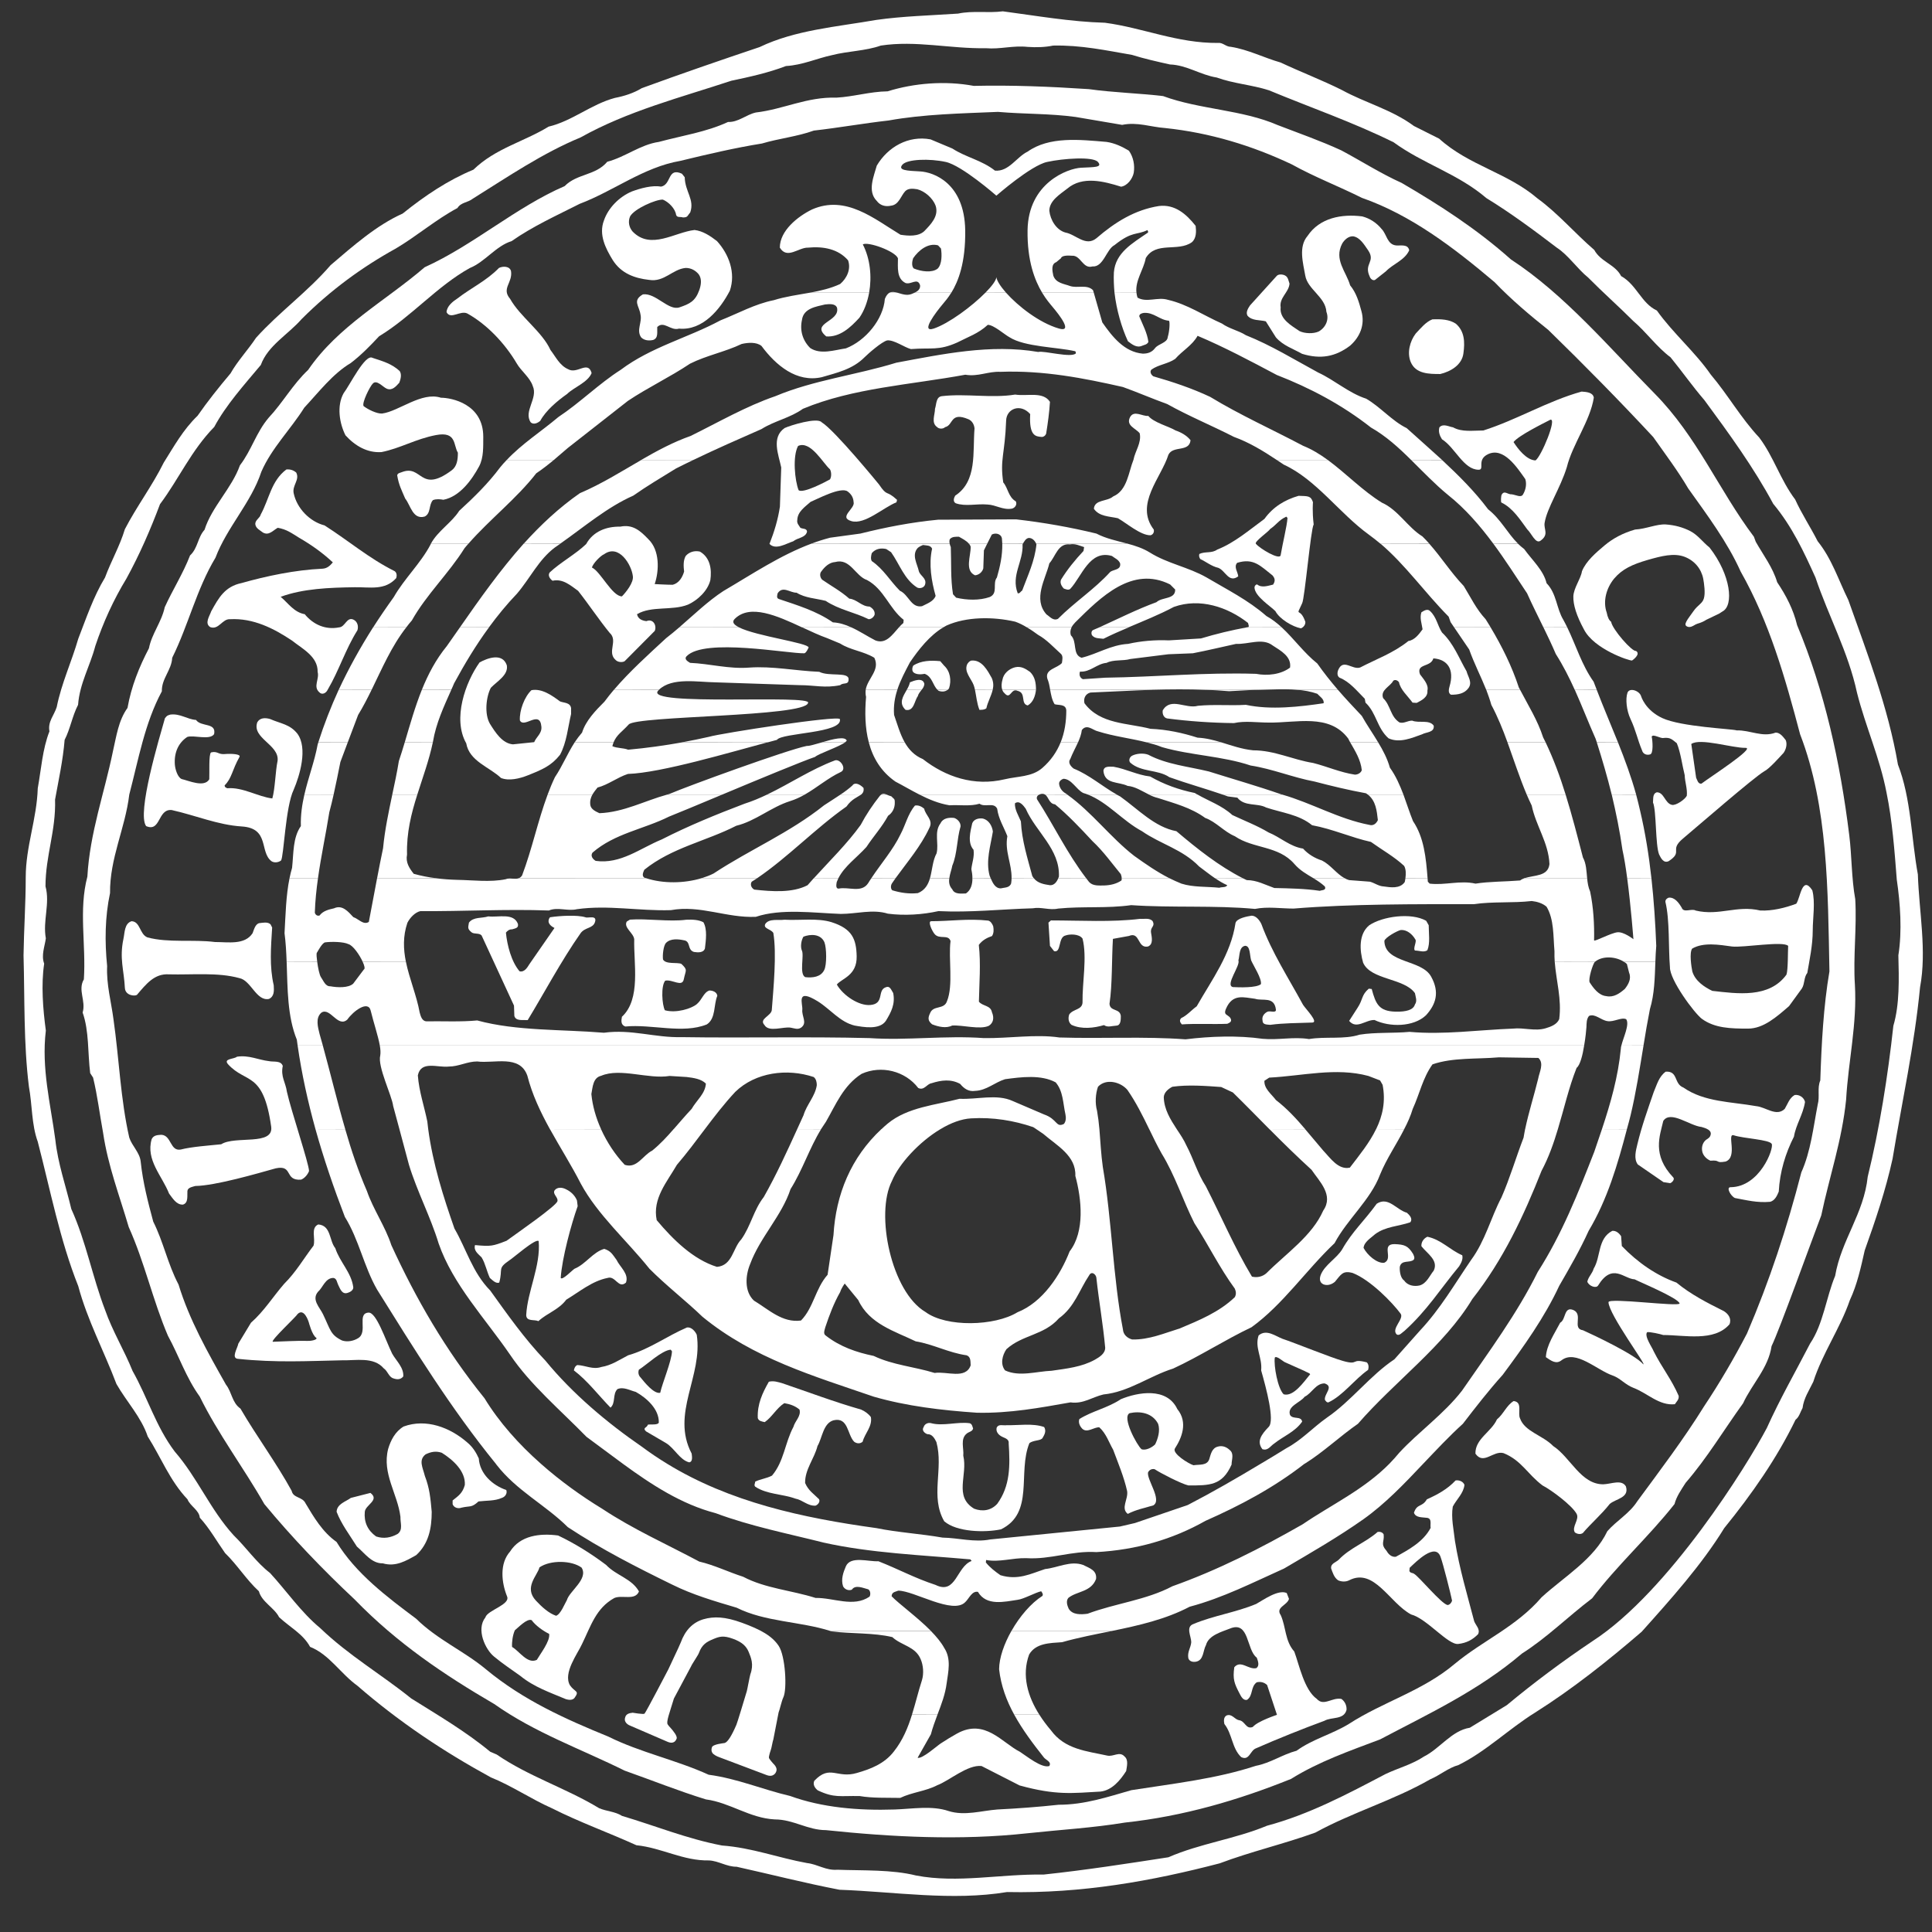 <?xml version="1.0" encoding="UTF-8"?>
<svg width="22px" height="22px" viewBox="0 0 22 22" version="1.1" xmlns="http://www.w3.org/2000/svg" xmlns:xlink="http://www.w3.org/1999/xlink">
    <rect x="0" y="0" width="22" height="22" fill="#333333" stroke="none"/>
    <!-- Generator: Sketch 43.1 (39012) - http://www.bohemiancoding.com/sketch -->
    <title>UU_logo_2f_20</title>
    <desc>Created with Sketch.</desc>
    <defs></defs>
    <g id="Page-1" stroke="none" stroke-width="1" fill="none" fill-rule="evenodd">
        <g id="UU_logo_2f_20" fill="#FFFFFF">
            <path d="M6.902,17.82 C6.729,17.69 6.545,17.575 6.355,17.485 C6.147,17.457 5.923,17.485 5.808,17.668 C5.686,17.805 5.711,18.021 5.773,18.176 C5.819,18.273 5.549,18.335 5.527,18.418 C5.419,18.555 5.527,18.783 5.625,18.863 C5.729,18.949 5.823,19.01 5.923,19.082 C6.082,19.212 6.265,19.273 6.445,19.349 C6.47,19.356 6.519,19.366 6.543,19.333 C6.602,19.251 6.548,19.272 6.491,19.192 C6.408,19.052 6.578,18.831 6.628,18.72 C6.728,18.515 6.787,18.312 6.995,18.197 C7.085,18.158 7.232,18.23 7.276,18.122 C7.193,17.974 7.017,17.942 6.902,17.82 Z M6.113,18.901 C6.006,18.953 5.914,18.801 5.831,18.754 C5.827,18.698 5.839,18.615 5.863,18.564 C5.903,18.532 6.002,18.426 6.054,18.449 C6.097,18.509 6.186,18.573 6.253,18.605 C6.269,18.684 6.149,18.838 6.113,18.901 Z M6.455,18.221 C6.431,18.261 6.384,18.383 6.332,18.399 C6.25,18.371 6.171,18.3 6.103,18.227 C5.962,18.076 6.119,17.943 6.143,17.848 C6.269,17.761 6.512,17.768 6.623,17.851 C6.702,17.981 6.486,18.115 6.455,18.221 L6.455,18.221 Z" id="Fill-19"></path>
            <path d="M10.084,11.243 C9.987,11.279 10.074,11.43 9.911,11.444 C9.782,11.456 9.601,11.337 9.529,11.211 C9.586,11.141 9.759,11.11 9.755,10.89 C9.751,10.693 9.704,10.576 9.469,10.501 C9.307,10.451 9.112,10.483 8.933,10.473 C8.864,10.483 8.757,10.456 8.714,10.522 C8.689,10.575 8.774,10.576 8.806,10.623 C8.846,10.86 8.807,11.258 8.789,11.496 C8.789,11.568 8.637,11.6 8.705,11.672 C8.755,11.758 8.92,11.688 9.003,11.702 C9.046,11.709 9.082,11.728 9.122,11.702 C9.197,11.648 9.128,11.573 9.136,11.498 C9.143,11.43 9.058,11.245 9.315,11.404 C9.456,11.493 9.565,11.638 9.731,11.678 C9.832,11.696 10.015,11.73 10.087,11.625 C10.148,11.525 10.196,11.434 10.171,11.308 C10.146,11.269 10.134,11.221 10.084,11.243 Z M9.386,11.045 C9.347,11.127 9.252,11.136 9.17,11.127 C9.097,11.093 9.161,10.877 9.13,10.821 C9.113,10.778 9.124,10.706 9.149,10.666 C9.227,10.636 9.345,10.631 9.388,10.73 C9.413,10.795 9.416,10.985 9.386,11.045 L9.386,11.045 Z" id="Fill-20"></path>
            <path d="M9.357,4.809 C9.307,4.748 8.996,4.845 8.935,4.874 C8.78,4.981 8.866,5.179 8.896,5.323 L8.881,5.769 C8.859,5.917 8.816,6.057 8.762,6.194 C8.834,6.266 8.946,6.192 9.032,6.164 C9.086,6.121 9.172,6.125 9.19,6.054 C9.187,6.014 9.14,6.025 9.114,6.01 C9.097,5.981 9.071,5.96 9.079,5.92 C9.082,5.827 9.165,5.773 9.23,5.715 C9.302,5.686 9.573,5.539 9.652,5.596 C9.695,5.628 9.717,5.666 9.72,5.717 C9.742,5.79 9.543,5.89 9.695,5.934 C9.847,5.978 10.06,5.778 10.208,5.72 L10.215,5.692 C10.086,5.573 10.109,5.664 10.009,5.516 C10.009,5.516 9.505,4.899 9.357,4.809 Z M9.451,5.459 C9.404,5.485 9.145,5.623 9.094,5.582 C9.051,5.475 9.023,5.196 9.088,5.078 C9.231,5.013 9.372,5.276 9.451,5.344 C9.469,5.376 9.469,5.431 9.451,5.459 L9.451,5.459 Z" id="Fill-21"></path>
            <path d="M7.97,6.281 C7.909,6.267 7.848,6.285 7.808,6.331 C7.779,6.382 7.783,6.45 7.79,6.508 C7.772,6.572 7.732,6.641 7.66,6.659 C7.596,6.659 7.455,6.651 7.455,6.651 C7.507,6.498 7.514,6.267 7.384,6.141 C7.29,6.042 7.204,5.968 7.063,5.997 C6.905,5.994 6.754,6.051 6.675,6.195 C6.552,6.313 6.381,6.404 6.259,6.519 C6.234,6.555 6.266,6.595 6.292,6.613 C6.41,6.587 6.497,6.667 6.583,6.728 C6.694,6.868 6.827,7.066 6.942,7.206 C7.043,7.296 6.907,7.426 7.011,7.516 C7.036,7.541 7.083,7.545 7.112,7.53 L7.456,7.184 C7.481,7.123 7.438,7.041 7.361,7.073 C7.317,7.068 7.265,7.051 7.254,6.994 C7.419,6.896 7.654,6.957 7.834,6.885 C7.945,6.835 8.06,6.727 8.089,6.605 C8.106,6.486 8.089,6.35 7.97,6.281 Z M7.082,6.791 C6.971,6.791 6.837,6.506 6.741,6.463 C6.748,6.42 6.84,6.326 6.879,6.311 C7.048,6.19 7.191,6.432 7.206,6.558 C7.22,6.633 7.123,6.75 7.082,6.791 L7.082,6.791 Z" id="Fill-22"></path>
            <path d="M10.385,19.525 C10.339,19.673 10.28,19.817 10.179,19.944 C10.071,20.085 9.912,20.145 9.758,20.189 C9.531,20.257 9.452,20.088 9.272,20.279 C9.254,20.322 9.279,20.361 9.312,20.387 C9.502,20.477 9.564,20.447 9.79,20.452 C9.935,20.477 10.1,20.47 10.251,20.473 C10.387,20.408 10.542,20.397 10.672,20.329 C10.809,20.278 11.018,20.092 11.177,20.11 L11.61,20.331 C12.03,20.447 12.216,20.418 12.532,20.401 C12.662,20.386 12.755,20.275 12.824,20.167 C12.831,20.117 12.853,20.041 12.806,20.002 C12.748,19.937 12.68,20.008 12.607,19.991 C12.377,19.94 12.126,19.922 11.967,19.703 C11.92,19.648 11.875,19.588 11.835,19.525 L11.549,19.525 C11.646,19.702 11.768,19.862 11.885,20.01 C11.906,20.041 11.978,20.06 11.949,20.11 C11.863,20.139 11.686,19.994 11.614,19.948 C11.41,19.845 11.217,19.566 10.9,19.739 C10.829,19.779 10.784,19.806 10.712,19.853 C10.673,19.878 10.5,20.033 10.449,20.016 L10.6,19.749 C10.62,19.672 10.648,19.599 10.675,19.525 L10.385,19.525" id="Fill-23"></path>
            <path d="M9.455,18.572 C9.46,18.574 9.465,18.576 9.47,18.577 C9.693,18.605 9.949,18.591 10.161,18.642 C10.265,18.739 10.424,18.747 10.484,18.894 C10.514,18.963 10.521,19.056 10.499,19.131 C10.457,19.26 10.426,19.394 10.385,19.524 L10.675,19.525 C10.719,19.409 10.764,19.294 10.78,19.166 C10.797,19.04 10.835,18.891 10.752,18.765 C10.718,18.703 10.664,18.637 10.601,18.573 L9.455,18.572 Z M11.517,18.572 C11.434,18.719 11.378,18.877 11.377,19.008 C11.398,19.196 11.462,19.367 11.549,19.525 L11.835,19.525 C11.705,19.321 11.631,19.079 11.719,18.84 C11.795,18.71 11.953,18.71 12.093,18.7 C12.277,18.648 12.47,18.611 12.661,18.572 L11.517,18.572 L11.517,18.572 Z" id="Fill-24"></path>
            <path d="M5.645,16.667 C5.648,16.671 5.651,16.674 5.653,16.678 C5.883,16.976 6.208,17.134 6.466,17.39 C6.848,17.642 7.251,17.847 7.654,18.044 C7.887,18.16 8.135,18.232 8.388,18.307 C8.713,18.47 9.109,18.462 9.455,18.572 L10.601,18.572 C10.446,18.415 10.237,18.264 10.153,18.177 C10.156,18.13 10.185,18.13 10.229,18.113 C10.408,18.113 10.852,18.39 10.992,18.243 C11.035,18.203 11.068,18.113 11.136,18.127 C11.233,18.292 11.439,18.239 11.589,18.217 C11.654,18.21 11.791,18.134 11.856,18.12 C11.867,18.134 11.882,18.156 11.87,18.173 C11.742,18.254 11.611,18.406 11.517,18.573 L12.661,18.572 C12.968,18.509 13.273,18.44 13.547,18.296 C13.924,18.196 14.27,18.019 14.622,17.861 C14.928,17.681 15.234,17.505 15.525,17.3 C15.773,17.124 15.99,16.897 16.207,16.667 L15.822,16.667 C15.528,16.965 15.164,17.132 14.834,17.357 C14.355,17.631 13.867,17.879 13.35,18.063 C13.051,18.221 12.701,18.257 12.384,18.376 C12.306,18.386 12.212,18.39 12.169,18.318 C12.153,18.282 12.136,18.232 12.165,18.196 C12.262,18.117 12.424,18.131 12.481,17.98 C12.492,17.883 12.412,17.859 12.333,17.82 C12.189,17.769 12.045,17.852 11.901,17.867 C11.735,17.921 11.593,17.998 11.392,17.937 C11.33,17.894 11.273,17.85 11.226,17.792 L11.229,17.764 C11.381,17.792 11.528,17.739 11.686,17.743 C11.963,17.761 12.204,17.656 12.485,17.674 C12.939,17.649 13.352,17.53 13.727,17.318 C14.118,17.145 14.5,16.944 14.852,16.67 C14.855,16.669 14.856,16.668 14.858,16.666 L14.358,16.667 C14.084,16.832 13.807,16.992 13.525,17.138 L12.924,17.343 L12.752,17.383 L11.276,17.53 C11.093,17.566 10.916,17.512 10.733,17.509 C10.484,17.465 10.226,17.451 9.981,17.401 C9.135,17.284 8.31,17.105 7.595,16.667 L7.091,16.667 C7.422,16.909 7.762,17.13 8.15,17.231 C8.546,17.379 8.967,17.462 9.38,17.566 C9.912,17.685 10.488,17.707 11.05,17.757 L11.064,17.775 C10.891,17.839 10.888,18.163 10.654,18.048 C10.413,17.969 10.239,17.871 10.002,17.778 C9.89,17.785 9.685,17.714 9.632,17.836 C9.603,17.904 9.574,17.983 9.6,18.063 C9.618,18.098 9.661,18.117 9.7,18.102 C9.74,18.041 9.83,18.084 9.887,18.098 C9.912,18.113 9.916,18.156 9.902,18.181 C9.718,18.307 9.492,18.192 9.287,18.196 C9.014,18.109 8.715,18.088 8.463,17.955 C8.294,17.901 8.135,17.822 7.963,17.782 C7.592,17.584 7.211,17.415 6.858,17.181 C6.62,17.036 6.379,16.863 6.158,16.667 L5.645,16.667" id="Fill-25"></path>
            <path d="M3.592,12.857 C3.687,13.197 3.801,13.529 3.927,13.857 C4.088,14.116 4.143,14.422 4.294,14.685 C4.716,15.361 5.131,16.034 5.645,16.667 L6.158,16.667 C5.909,16.447 5.684,16.196 5.517,15.922 C5.074,15.375 4.736,14.789 4.456,14.178 C4.387,13.965 4.251,13.774 4.178,13.562 C4.079,13.334 4,13.098 3.931,12.858 L3.592,12.857 Z M4.548,12.857 L4.657,13.264 C4.75,13.569 4.902,13.854 4.995,14.16 C5.157,14.627 5.524,15.012 5.808,15.426 C6.038,15.768 6.38,16.055 6.678,16.361 C6.816,16.462 6.953,16.566 7.091,16.667 L7.595,16.667 C7.499,16.608 7.404,16.545 7.312,16.476 C6.915,16.203 6.521,15.872 6.211,15.494 C5.973,15.246 5.779,14.969 5.582,14.695 C5.38,14.49 5.311,14.224 5.175,13.99 C5.047,13.625 4.929,13.252 4.876,12.857 L4.548,12.857 Z M6.262,12.857 C6.377,13.065 6.506,13.268 6.614,13.479 C6.804,13.832 7.142,14.13 7.395,14.447 C7.589,14.642 7.808,14.81 7.999,14.994 C8.578,15.469 9.269,15.67 9.949,15.904 C10.323,16.012 10.719,16.059 11.125,16.087 C11.499,16.095 11.845,16.03 12.19,15.969 C12.335,15.99 12.439,15.908 12.565,15.879 C12.855,15.85 13.086,15.67 13.359,15.584 C13.662,15.444 13.949,15.257 14.252,15.113 C14.611,14.853 14.87,14.466 15.197,14.156 C15.342,13.883 15.607,13.663 15.715,13.375 C15.789,13.194 15.902,13.031 15.99,12.858 L15.67,12.857 C15.594,13.014 15.479,13.155 15.371,13.296 C15.24,13.325 15.15,13.188 15.068,13.102 C14.998,13.021 14.932,12.939 14.862,12.858 L14.455,12.857 C14.611,13.015 14.77,13.17 14.935,13.321 C15.025,13.454 15.19,13.609 15.068,13.785 C14.941,14.073 14.648,14.271 14.421,14.498 C14.377,14.537 14.316,14.552 14.256,14.537 C14.057,14.206 13.906,13.85 13.731,13.508 C13.637,13.364 13.59,13.195 13.51,13.044 C13.481,12.979 13.44,12.918 13.399,12.857 L13.086,12.857 C13.131,12.951 13.176,13.043 13.227,13.134 C13.382,13.386 13.468,13.666 13.601,13.929 C13.76,14.174 13.885,14.433 14.061,14.674 C14.075,14.706 14.079,14.738 14.061,14.771 C13.881,14.943 13.655,15.034 13.435,15.127 C13.259,15.181 13.086,15.257 12.892,15.253 C12.838,15.238 12.791,15.199 12.787,15.138 C12.672,14.54 12.662,13.894 12.558,13.289 C12.538,13.148 12.531,13.002 12.519,12.857 L11.799,12.857 L11.879,12.911 C12.033,13.044 12.255,13.16 12.245,13.39 C12.316,13.652 12.356,14.023 12.18,14.25 C12.075,14.519 11.874,14.829 11.586,14.943 C11.327,15.102 10.776,15.116 10.539,14.94 C10.151,14.713 9.963,13.824 10.157,13.447 C10.238,13.252 10.466,13.003 10.71,12.857 L10.037,12.857 C9.69,13.181 9.518,13.6 9.491,14.064 L9.424,14.516 C9.284,14.674 9.265,14.89 9.121,15.037 C8.909,15.066 8.754,14.912 8.585,14.81 C8.474,14.706 8.488,14.523 8.542,14.394 C8.653,14.091 8.901,13.847 9.002,13.541 C9.14,13.321 9.215,13.078 9.35,12.858 L9.078,12.857 C8.959,13.118 8.84,13.379 8.697,13.631 C8.582,13.778 8.549,13.962 8.441,14.113 C8.344,14.213 8.341,14.411 8.164,14.426 C7.895,14.343 7.664,14.116 7.478,13.894 C7.427,13.649 7.596,13.458 7.708,13.264 C7.821,13.132 7.923,12.995 8.027,12.857 L7.671,12.857 C7.595,12.945 7.517,13.029 7.427,13.102 C7.319,13.156 7.254,13.31 7.114,13.264 C7.005,13.149 6.912,13.008 6.844,12.858 L6.262,12.857 Z M17.367,12.857 C17.36,12.89 17.355,12.922 17.349,12.955 C17.262,13.181 17.194,13.415 17.098,13.634 C16.975,13.868 16.914,14.127 16.752,14.347 C16.565,14.62 16.402,14.904 16.169,15.152 L15.878,15.479 C15.605,15.66 15.385,15.955 15.111,16.142 C14.953,16.253 14.82,16.4 14.65,16.49 C14.554,16.55 14.456,16.609 14.358,16.667 L14.858,16.667 C15.068,16.537 15.257,16.356 15.463,16.213 C15.881,15.731 16.442,15.329 16.766,14.792 C17.119,14.343 17.352,13.843 17.554,13.332 C17.635,13.181 17.691,13.02 17.74,12.857 L17.367,12.857 Z M18.242,12.857 C18.213,12.944 18.184,13.03 18.154,13.116 C17.971,13.584 17.787,14.052 17.511,14.483 C17.276,14.958 16.953,15.394 16.648,15.836 C16.442,16.102 16.154,16.304 15.935,16.541 C15.898,16.585 15.861,16.627 15.822,16.667 L16.207,16.667 C16.355,16.512 16.501,16.355 16.658,16.213 C16.802,16.026 16.949,15.836 17.111,15.656 C17.352,15.332 17.59,14.998 17.755,14.642 C17.874,14.436 17.993,14.231 18.09,14.016 C18.303,13.66 18.42,13.261 18.526,12.858 L18.242,12.857 Z M9.773,14.804 C9.899,15.077 10.19,15.159 10.427,15.274 C10.628,15.307 10.801,15.404 11.007,15.433 C11.057,15.451 11.05,15.505 11.053,15.548 C10.995,15.71 10.783,15.613 10.643,15.634 C10.413,15.563 10.165,15.544 9.949,15.44 C9.754,15.4 9.567,15.336 9.405,15.21 C9.369,15.188 9.391,15.145 9.398,15.113 C9.444,14.976 9.495,14.839 9.567,14.713 C9.581,14.667 9.619,14.616 9.619,14.616 L9.773,14.804 Z M12.485,14.555 C12.514,14.821 12.561,15.08 12.585,15.347 C12.585,15.415 12.518,15.454 12.468,15.483 C12.319,15.566 12.148,15.584 11.975,15.609 C11.802,15.616 11.607,15.681 11.445,15.605 C11.388,15.534 11.413,15.433 11.46,15.364 C11.64,15.199 11.888,15.206 12.058,15.012 C12.237,14.883 12.291,14.688 12.402,14.523 C12.431,14.466 12.485,14.516 12.485,14.555 L12.485,14.555 Z" id="Fill-26"></path>
            <path d="M3.389,11.905 C3.436,12.231 3.506,12.547 3.592,12.857 L3.931,12.857 C3.839,12.542 3.763,12.222 3.676,11.906 L3.389,11.905 Z M4.325,11.905 C4.333,11.95 4.335,11.989 4.33,12.019 C4.297,12.144 4.463,12.476 4.477,12.594 L4.548,12.857 L4.876,12.857 C4.873,12.828 4.869,12.799 4.866,12.771 C4.83,12.594 4.772,12.429 4.758,12.246 C4.793,12.073 4.984,12.16 5.11,12.145 C5.225,12.145 5.319,12.087 5.434,12.087 C5.628,12.113 5.919,12.005 6.005,12.249 C6.06,12.465 6.155,12.664 6.262,12.858 L6.844,12.857 C6.786,12.729 6.747,12.593 6.734,12.458 C6.749,12.379 6.752,12.271 6.846,12.25 C7.065,12.157 7.384,12.292 7.625,12.252 L7.819,12.264 C7.898,12.274 7.984,12.285 8.038,12.339 C8.031,12.454 7.931,12.53 7.876,12.627 C7.806,12.701 7.739,12.781 7.671,12.858 L8.027,12.857 C8.136,12.713 8.246,12.569 8.373,12.433 C8.603,12.21 8.963,12.163 9.265,12.264 C9.294,12.285 9.301,12.325 9.301,12.357 C9.283,12.483 9.186,12.577 9.15,12.699 C9.126,12.751 9.102,12.804 9.078,12.857 L9.35,12.857 C9.367,12.83 9.386,12.802 9.405,12.774 C9.517,12.58 9.603,12.361 9.811,12.228 C10.035,12.127 10.308,12.195 10.456,12.389 C10.524,12.422 10.553,12.343 10.607,12.335 C10.719,12.299 10.83,12.285 10.934,12.343 C10.978,12.397 11.031,12.433 11.103,12.422 C11.233,12.418 11.327,12.325 11.445,12.289 C11.629,12.264 11.856,12.235 12.021,12.325 C12.107,12.425 12.104,12.562 12.132,12.688 C12.14,12.724 12.14,12.771 12.114,12.799 C12.021,12.843 12.044,12.744 11.888,12.69 C11.888,12.69 11.633,12.58 11.531,12.537 C11.349,12.454 11.129,12.522 10.927,12.512 C10.657,12.583 10.335,12.607 10.109,12.794 C10.084,12.815 10.06,12.836 10.037,12.858 L10.71,12.857 C10.827,12.787 10.948,12.741 11.058,12.735 C11.306,12.72 11.547,12.76 11.766,12.835 L11.799,12.857 L12.519,12.857 C12.513,12.787 12.504,12.717 12.492,12.648 C12.468,12.562 12.475,12.454 12.503,12.375 C12.593,12.278 12.759,12.318 12.838,12.411 C12.936,12.552 13.012,12.705 13.086,12.858 L13.399,12.857 C13.327,12.746 13.256,12.633 13.252,12.494 C13.255,12.44 13.302,12.4 13.35,12.375 C13.528,12.35 13.727,12.365 13.906,12.378 L14.039,12.44 C14.182,12.58 14.318,12.72 14.455,12.858 L14.862,12.857 C14.762,12.739 14.656,12.624 14.529,12.526 C14.478,12.458 14.393,12.397 14.398,12.307 L14.453,12.271 C14.83,12.252 15.212,12.152 15.582,12.252 L15.715,12.303 L15.744,12.353 C15.781,12.544 15.743,12.708 15.67,12.858 L15.99,12.857 C16.029,12.783 16.063,12.707 16.087,12.627 C16.165,12.458 16.201,12.274 16.312,12.12 C16.543,12.04 16.816,12.062 17.068,12.04 L17.518,12.047 C17.586,12.109 17.528,12.21 17.515,12.285 C17.468,12.477 17.408,12.663 17.367,12.858 L17.74,12.857 C17.811,12.623 17.864,12.384 17.953,12.16 C17.992,12.131 18.022,12.016 18.039,11.905 L4.325,11.905 Z M18.463,11.905 C18.459,11.918 18.457,11.93 18.457,11.94 C18.426,12.263 18.34,12.562 18.242,12.857 L18.526,12.857 C18.541,12.805 18.555,12.752 18.568,12.699 C18.63,12.439 18.671,12.172 18.715,11.906 L18.463,11.905 L18.463,11.905 Z" id="Fill-27"></path>
            <path d="M3.264,10.952 C3.275,11.26 3.272,11.574 3.38,11.839 C3.383,11.861 3.386,11.883 3.389,11.905 L3.676,11.905 C3.664,11.862 3.651,11.818 3.639,11.774 C3.621,11.699 3.588,11.591 3.661,11.53 C3.761,11.468 3.847,11.707 3.955,11.61 C4.023,11.513 4.192,11.387 4.221,11.508 C4.255,11.647 4.305,11.794 4.325,11.905 L18.039,11.905 C18.055,11.814 18.063,11.727 18.065,11.695 C18.067,11.651 18.065,11.605 18.094,11.569 C18.161,11.537 18.23,11.618 18.306,11.628 C18.38,11.639 18.463,11.58 18.518,11.606 C18.559,11.666 18.484,11.816 18.463,11.906 L18.715,11.905 C18.737,11.767 18.761,11.627 18.788,11.491 C18.84,11.319 18.843,11.137 18.85,10.952 L18.492,10.952 C18.505,10.959 18.516,10.968 18.526,10.978 L18.551,11.077 C18.579,11.145 18.543,11.209 18.503,11.26 C18.442,11.314 18.373,11.361 18.291,11.343 C18.205,11.335 18.145,11.253 18.101,11.185 C18.086,11.145 18.135,10.985 18.16,10.953 L18.162,10.951 L17.704,10.952 C17.721,11.174 17.785,11.376 17.755,11.605 C17.73,11.666 17.658,11.692 17.601,11.709 C17.478,11.746 17.356,11.699 17.227,11.713 C16.834,11.728 16.439,11.785 16.051,11.75 C15.87,11.767 15.661,11.753 15.482,11.782 C15.306,11.839 15.094,11.8 14.906,11.832 C14.73,11.803 14.557,11.846 14.377,11.829 C14.097,11.789 13.78,11.8 13.5,11.835 C13.028,11.8 12.546,11.829 12.064,11.814 C11.795,11.774 11.492,11.825 11.204,11.821 C10.765,11.789 10.33,11.85 9.902,11.821 C9.196,11.803 8.47,11.821 7.762,11.81 C7.459,11.818 7.19,11.717 6.877,11.76 C6.394,11.72 5.883,11.742 5.434,11.62 C5.247,11.638 5.039,11.627 4.855,11.63 C4.804,11.627 4.79,11.569 4.779,11.53 C4.744,11.336 4.662,11.147 4.622,10.951 L4.13,10.952 C4.151,10.997 4.159,11.033 4.143,11.04 L4.022,11.201 C3.968,11.251 3.844,11.246 3.762,11.231 C3.704,11.234 3.683,11.166 3.654,11.126 C3.638,11.102 3.621,11.021 3.612,10.952 L3.264,10.952" id="Fill-28"></path>
            <path d="M3.297,10 C3.256,10.2 3.252,10.417 3.24,10.626 C3.254,10.733 3.26,10.842 3.264,10.953 L3.612,10.952 C3.606,10.908 3.603,10.87 3.606,10.853 C3.624,10.824 3.668,10.739 3.701,10.731 C3.773,10.721 3.911,10.723 3.968,10.751 C4.019,10.765 4.094,10.872 4.13,10.952 L4.622,10.952 C4.593,10.808 4.587,10.662 4.639,10.508 C4.668,10.451 4.725,10.389 4.787,10.375 C5.268,10.379 5.761,10.35 6.25,10.368 C6.351,10.325 6.463,10.379 6.57,10.353 C6.926,10.303 7.276,10.375 7.639,10.364 C7.974,10.303 8.273,10.455 8.607,10.44 C8.898,10.343 9.265,10.396 9.574,10.407 C9.754,10.407 9.938,10.35 10.11,10.404 C10.301,10.429 10.506,10.415 10.686,10.375 C11.046,10.393 11.402,10.353 11.759,10.343 C11.859,10.325 11.949,10.368 12.05,10.346 C12.335,10.318 12.605,10.346 12.881,10.307 C13.342,10.339 13.834,10.307 14.291,10.35 C14.432,10.321 14.59,10.346 14.73,10.346 C15.395,10.292 16.107,10.296 16.784,10.296 C16.996,10.264 17.227,10.285 17.442,10.26 C17.504,10.267 17.565,10.285 17.611,10.325 C17.697,10.469 17.686,10.656 17.701,10.831 C17.7,10.873 17.701,10.913 17.704,10.953 L18.162,10.952 C18.25,10.88 18.399,10.892 18.492,10.952 L18.85,10.952 C18.852,10.892 18.855,10.831 18.86,10.771 C18.85,10.511 18.833,10.253 18.805,9.999 L18.529,10 C18.572,10.322 18.6,10.695 18.6,10.695 C18.6,10.695 18.49,10.608 18.418,10.616 C18.343,10.624 18.16,10.724 18.152,10.709 C18.156,10.526 18.145,10.332 18.107,10.152 C18.086,10.105 18.078,10.053 18.073,10 L17.359,10 C17.341,10.007 17.324,10.015 17.31,10.026 C17.14,10.04 16.96,10.037 16.802,10.062 C16.626,10.022 16.456,10.083 16.28,10.062 L16.259,10.04 C16.258,10.027 16.257,10.013 16.256,10 L16.004,10 C16.002,10.016 15.999,10.03 15.996,10.044 C15.941,10.123 15.834,10.105 15.756,10.094 C15.698,10.091 15.654,10.055 15.6,10.04 L15.363,10.022 C15.344,10.017 15.326,10.009 15.31,9.999 L14.956,10 C15.001,10.028 15.046,10.057 15.086,10.094 C15.107,10.141 15.05,10.134 15.029,10.144 C14.863,10.119 14.688,10.116 14.511,10.112 C14.41,10.077 14.313,10.022 14.197,10.022 C14.182,10.015 14.167,10.008 14.151,10 L13.836,10 C13.881,10.031 13.927,10.059 13.975,10.08 C13.96,10.109 13.914,10.098 13.885,10.109 C13.74,10.094 13.587,10.105 13.453,10.062 C13.406,10.043 13.36,10.022 13.315,10 L12.773,10 C12.774,10.01 12.773,10.018 12.77,10.026 C12.713,10.065 12.647,10.08 12.575,10.083 C12.514,10.083 12.446,10.091 12.402,10.044 C12.391,10.029 12.379,10.015 12.368,10 L12.051,10 C12.035,10.039 12.006,10.083 11.956,10.08 C11.889,10.07 11.816,10.058 11.771,9.999 L11.519,10 C11.519,10.019 11.517,10.039 11.514,10.059 C11.496,10.112 11.439,10.105 11.396,10.116 C11.332,10.116 11.304,10.053 11.281,10.001 L11.073,10 C11.074,10.069 11.056,10.136 10.999,10.174 C10.949,10.174 10.87,10.188 10.844,10.127 C10.809,10.089 10.803,10.045 10.81,10.001 L10.59,10 C10.569,10.073 10.533,10.137 10.452,10.17 C10.348,10.181 10.254,10.166 10.161,10.138 C10.139,10.119 10.143,10.08 10.157,10.059 C10.171,10.039 10.185,10.02 10.198,10 L9.923,10 C9.91,10.018 9.898,10.036 9.887,10.055 C9.811,10.174 9.661,10.094 9.549,10.119 C9.513,10.119 9.524,10.069 9.528,10.044 C9.534,10.029 9.54,10.015 9.547,10 L9.267,10 C9.243,10.027 9.22,10.054 9.196,10.08 C9.024,10.17 8.787,10.152 8.589,10.13 C8.556,10.112 8.539,10.072 8.56,10.04 C8.581,10.027 8.602,10.014 8.622,10 L7.99,10 C7.791,10.06 7.552,10.064 7.356,10 L5.91,10 C5.865,10.018 5.801,9.992 5.758,10.012 C5.582,10.048 5.387,10.022 5.207,10.019 C5.125,10.017 5.044,10.011 4.964,10.001 L4.294,10 C4.263,10.167 4.232,10.333 4.2,10.498 C4.139,10.537 4.085,10.465 4.023,10.443 C3.966,10.382 3.898,10.299 3.804,10.343 C3.743,10.357 3.678,10.372 3.639,10.425 C3.613,10.433 3.592,10.418 3.585,10.393 C3.589,10.259 3.603,10.129 3.621,10 L3.297,10" id="Fill-29"></path>
            <path d="M3.466,9.048 C3.44,9.163 3.422,9.28 3.426,9.407 C3.333,9.54 3.344,9.717 3.326,9.882 C3.315,9.92 3.305,9.96 3.297,10 L3.621,10 C3.656,9.748 3.71,9.501 3.75,9.249 C3.768,9.183 3.784,9.115 3.799,9.048 L3.466,9.048 Z M4.467,9.048 C4.425,9.249 4.382,9.449 4.362,9.659 C4.338,9.772 4.316,9.886 4.294,10.001 L4.964,10 C4.878,9.99 4.793,9.973 4.711,9.95 C4.661,9.886 4.617,9.821 4.635,9.731 C4.628,9.484 4.683,9.264 4.752,9.048 L4.467,9.048 Z M6.236,9.048 C6.124,9.349 6.059,9.668 5.945,9.969 C5.935,9.984 5.923,9.994 5.91,9.999 L7.356,10 C7.35,9.998 7.343,9.996 7.337,9.994 C7.304,9.972 7.326,9.929 7.337,9.904 C7.65,9.652 8.038,9.58 8.384,9.403 C8.603,9.35 8.78,9.191 8.995,9.123 C9.056,9.104 9.111,9.078 9.164,9.048 L8.735,9.048 C8.651,9.088 8.566,9.124 8.478,9.152 C8.157,9.274 7.841,9.403 7.535,9.559 C7.29,9.659 7.067,9.843 6.783,9.803 C6.747,9.781 6.722,9.745 6.747,9.709 C6.999,9.49 7.33,9.443 7.618,9.299 C7.71,9.263 7.951,9.162 8.224,9.048 L7.598,9.048 C7.342,9.118 7.104,9.249 6.826,9.26 C6.787,9.242 6.729,9.217 6.722,9.166 C6.716,9.119 6.727,9.082 6.746,9.048 L6.236,9.048 Z M9.571,9.048 C9.517,9.085 9.455,9.123 9.384,9.17 C8.988,9.486 8.539,9.674 8.125,9.947 C8.083,9.968 8.038,9.985 7.99,10 L8.622,10 C8.974,9.761 9.289,9.429 9.639,9.184 C9.699,9.097 9.768,9.077 9.806,9.047 L9.571,9.048 Z M10.034,9.048 C10.029,9.052 10.024,9.057 10.019,9.062 C9.936,9.167 9.862,9.277 9.801,9.393 C9.648,9.606 9.448,9.802 9.267,10.001 L9.547,10 C9.619,9.86 9.754,9.769 9.866,9.645 C9.949,9.519 10.041,9.421 10.113,9.289 C10.163,9.256 10.192,9.199 10.189,9.134 C10.189,9.091 10.179,9.101 10.15,9.068 C10.13,9.063 10.112,9.055 10.096,9.048 L10.034,9.048 Z M10.47,9.048 C10.578,9.103 10.69,9.15 10.812,9.17 C10.927,9.163 11.05,9.184 11.154,9.152 C11.216,9.198 11.316,9.13 11.355,9.209 C11.37,9.325 11.431,9.418 11.471,9.522 C11.439,9.693 11.522,9.835 11.519,10 L11.771,10 C11.765,9.992 11.76,9.984 11.755,9.976 C11.701,9.774 11.636,9.573 11.625,9.353 C11.597,9.285 11.554,9.22 11.557,9.148 C11.607,9.109 11.654,9.173 11.68,9.209 C11.795,9.472 12.071,9.67 12.058,9.982 C12.056,9.988 12.054,9.994 12.051,9.999 L12.368,10 C12.149,9.713 12.001,9.399 11.809,9.102 C11.799,9.076 11.815,9.057 11.834,9.048 L10.47,9.048 Z M11.9,9.048 C11.942,9.075 11.945,9.153 12.014,9.159 C12.157,9.277 12.302,9.429 12.439,9.577 C12.565,9.695 12.662,9.832 12.763,9.954 C12.768,9.968 12.773,9.985 12.773,10.001 L13.315,10 C13.175,9.929 13.044,9.838 12.914,9.745 C12.644,9.535 12.432,9.247 12.154,9.049 L11.9,9.048 Z M12.388,9.048 C12.615,9.137 12.785,9.348 13.004,9.465 C13.215,9.612 13.464,9.67 13.655,9.867 C13.715,9.911 13.774,9.959 13.836,10.001 L14.151,10 C13.879,9.861 13.637,9.669 13.396,9.465 C13.147,9.418 12.963,9.217 12.755,9.069 C12.742,9.062 12.729,9.056 12.717,9.049 L12.388,9.048 Z M13.082,9.048 C13.117,9.065 13.151,9.079 13.186,9.087 C13.373,9.148 13.56,9.195 13.724,9.314 C13.846,9.357 13.94,9.472 14.061,9.522 C14.273,9.667 14.557,9.627 14.74,9.839 C14.804,9.913 14.881,9.955 14.956,10 L15.31,10 C15.217,9.948 15.151,9.848 15.054,9.799 C14.975,9.774 14.896,9.728 14.838,9.663 C14.69,9.641 14.579,9.533 14.445,9.479 C14.313,9.4 14.17,9.346 14.033,9.281 C13.912,9.171 13.767,9.123 13.635,9.047 L13.082,9.048 Z M13.923,9.048 C13.943,9.055 13.963,9.062 13.982,9.069 L14.09,9.083 C14.173,9.188 14.316,9.141 14.417,9.195 C14.598,9.256 14.791,9.274 14.941,9.397 C15.176,9.44 15.385,9.537 15.611,9.587 C15.736,9.677 15.878,9.756 15.989,9.86 C16.011,9.898 16.01,9.952 16.004,9.999 L16.256,10 C16.238,9.769 16.216,9.536 16.09,9.35 C16.05,9.251 16.018,9.148 15.981,9.048 L15.576,9.048 C15.667,9.119 15.678,9.232 15.69,9.339 C15.673,9.375 15.641,9.407 15.593,9.393 C15.241,9.325 14.94,9.145 14.6,9.048 L13.923,9.048 Z M17.385,9.048 C17.403,9.09 17.422,9.132 17.442,9.173 C17.489,9.403 17.633,9.594 17.644,9.839 C17.628,9.984 17.469,9.962 17.359,10.001 L18.073,10 C18.065,9.918 18.063,9.833 18.025,9.764 C17.963,9.524 17.901,9.283 17.828,9.048 L17.385,9.048 Z M18.353,9.048 C18.402,9.254 18.445,9.463 18.475,9.677 C18.494,9.762 18.513,9.877 18.529,10 L18.805,10 C18.776,9.738 18.735,9.481 18.676,9.231 C18.662,9.169 18.647,9.109 18.631,9.049 L18.353,9.048 Z M10.198,10 C10.334,9.813 10.487,9.634 10.582,9.429 C10.632,9.339 10.538,9.285 10.524,9.209 C10.495,9.184 10.459,9.166 10.419,9.173 C10.337,9.27 10.312,9.393 10.254,9.501 C10.17,9.676 10.033,9.833 9.923,9.999 L10.198,10 Z M10.81,10 C10.816,9.951 10.837,9.9 10.844,9.857 C10.902,9.72 10.895,9.555 10.938,9.411 C10.941,9.368 10.906,9.328 10.866,9.314 C10.801,9.307 10.736,9.317 10.708,9.378 C10.635,9.476 10.693,9.605 10.665,9.717 C10.62,9.799 10.616,9.907 10.59,10 L10.81,10 Z M11.281,10 C11.277,9.991 11.273,9.981 11.269,9.972 C11.223,9.803 11.28,9.63 11.306,9.469 C11.298,9.407 11.262,9.339 11.193,9.321 C11.144,9.314 11.089,9.328 11.071,9.375 C11.05,9.469 11.014,9.594 11.086,9.677 C11.097,9.76 11.068,9.824 11.061,9.897 C11.068,9.929 11.073,9.965 11.073,10.001 L11.281,10 L11.281,10 Z" id="Fill-30"></path>
            <path d="M3.625,8.453 C3.623,8.461 3.62,8.47 3.617,8.479 C3.581,8.674 3.51,8.855 3.466,9.049 L3.799,9.048 C3.827,8.925 3.851,8.8 3.876,8.677 L3.96,8.453 L3.625,8.453 Z M4.609,8.453 C4.587,8.524 4.566,8.596 4.542,8.666 C4.521,8.795 4.494,8.922 4.467,9.048 L4.752,9.048 C4.814,8.851 4.886,8.657 4.929,8.452 L4.609,8.453 Z M6.544,8.453 C6.461,8.581 6.405,8.722 6.319,8.85 C6.288,8.915 6.261,8.98 6.236,9.048 L6.746,9.048 C6.762,9.02 6.783,8.995 6.804,8.968 C6.926,8.936 7.028,8.853 7.15,8.813 C7.529,8.801 8.321,8.564 8.743,8.452 L7.771,8.453 C7.569,8.489 7.364,8.518 7.153,8.537 C7.096,8.515 7.028,8.522 6.973,8.497 C6.977,8.481 6.982,8.466 6.987,8.453 L6.544,8.453 Z M9.362,8.453 C9.283,8.475 9.212,8.497 9.187,8.494 C8.96,8.54 7.834,8.95 7.625,9.04 C7.616,9.043 7.607,9.045 7.598,9.048 L8.224,9.048 C8.642,8.873 9.135,8.669 9.281,8.619 C9.323,8.581 9.55,8.507 9.623,8.453 L9.362,8.453 Z M9.893,8.453 C9.939,8.629 10.032,8.786 10.196,8.9 C10.288,8.948 10.377,9.001 10.47,9.048 L11.834,9.048 C11.843,9.044 11.851,9.041 11.859,9.04 C11.877,9.038 11.89,9.041 11.9,9.048 L12.154,9.048 C12.148,9.043 12.14,9.038 12.132,9.033 C12.093,9.011 12.06,8.965 12.06,8.918 C12.064,8.893 12.086,8.875 12.11,8.868 C12.204,8.871 12.255,8.99 12.335,9.03 C12.353,9.035 12.37,9.041 12.388,9.048 L12.717,9.048 C12.552,8.955 12.403,8.823 12.226,8.752 C12.194,8.728 12.157,8.684 12.187,8.644 C12.212,8.579 12.247,8.517 12.276,8.452 L12.078,8.453 C12.034,8.561 11.967,8.66 11.869,8.745 C11.75,8.849 11.588,8.838 11.44,8.874 C11.092,8.957 10.768,8.846 10.509,8.644 C10.411,8.603 10.348,8.534 10.302,8.453 L9.893,8.453 Z M13.056,8.453 C13.116,8.468 13.176,8.485 13.233,8.508 C13.558,8.602 13.92,8.609 14.241,8.717 C14.492,8.756 14.72,8.853 14.971,8.9 C15.162,8.95 15.356,8.997 15.554,9.033 C15.562,9.038 15.568,9.043 15.576,9.048 L15.981,9.048 C15.94,8.941 15.895,8.836 15.827,8.742 C15.798,8.639 15.749,8.545 15.693,8.453 L15.375,8.453 C15.432,8.553 15.494,8.65 15.507,8.77 C15.496,8.803 15.46,8.821 15.428,8.821 C15.263,8.796 15.111,8.728 14.953,8.688 C14.72,8.651 14.514,8.544 14.27,8.544 C14.141,8.531 14.024,8.489 13.906,8.453 L13.056,8.453 Z M17.166,8.453 C17.238,8.652 17.303,8.854 17.385,9.048 L17.828,9.048 C17.765,8.844 17.691,8.644 17.6,8.453 L17.166,8.453 Z M18.183,8.453 C18.245,8.648 18.303,8.847 18.353,9.049 L18.631,9.048 C18.575,8.845 18.502,8.648 18.424,8.453 L18.183,8.453 Z M9.164,9.048 C9.307,8.966 9.43,8.858 9.574,8.791 C9.647,8.757 9.567,8.637 9.507,8.659 C9.237,8.76 8.994,8.924 8.735,9.048 L9.164,9.048 Z M9.806,9.048 C9.827,9.03 9.839,9.01 9.833,8.972 C9.787,8.925 9.731,8.906 9.707,8.944 C9.666,8.981 9.622,9.014 9.571,9.048 L9.806,9.048 Z M10.096,9.048 C10.074,9.039 10.055,9.034 10.034,9.048 L10.096,9.048 Z M13.635,9.048 C13.624,9.041 13.614,9.036 13.605,9.03 C13.424,8.993 13.255,8.933 13.097,8.842 C12.949,8.825 12.824,8.756 12.68,8.731 C12.632,8.731 12.571,8.72 12.565,8.778 C12.579,8.933 12.735,8.898 12.84,8.949 C12.925,8.956 13.004,9.008 13.082,9.047 L13.635,9.048 Z M14.6,9.048 C14.596,9.046 14.591,9.045 14.586,9.044 C14.316,8.95 14.039,8.871 13.766,8.785 C13.532,8.728 13.287,8.706 13.075,8.594 C13.018,8.573 12.942,8.58 12.892,8.605 C12.863,8.62 12.849,8.659 12.87,8.684 C12.996,8.796 13.184,8.76 13.316,8.85 C13.517,8.922 13.722,8.979 13.923,9.048 L14.6,9.048 L14.6,9.048 Z" id="Fill-31"></path>
            <path d="M3.857,7.854 C3.768,8.049 3.69,8.248 3.625,8.452 L3.96,8.453 L4.078,8.141 C4.135,8.048 4.184,7.952 4.232,7.854 L3.857,7.854 Z M4.804,7.854 C4.726,8.048 4.669,8.251 4.609,8.453 L4.929,8.453 C4.929,8.45 4.93,8.448 4.93,8.447 C4.965,8.236 5.054,8.046 5.139,7.855 L4.804,7.854 Z M6.991,7.854 C6.953,7.899 6.917,7.944 6.883,7.99 C6.779,8.094 6.671,8.206 6.628,8.342 C6.597,8.378 6.569,8.415 6.544,8.453 L6.987,8.453 C7.022,8.366 7.086,8.331 7.159,8.25 C7.245,8.149 9.165,8.164 9.201,8.005 C9.265,7.904 7.321,8.048 7.495,7.864 C7.498,7.861 7.501,7.858 7.504,7.855 L6.991,7.854 Z M9.858,7.854 C9.855,7.88 9.855,7.907 9.862,7.936 C9.847,8.112 9.85,8.29 9.893,8.452 L10.302,8.453 C10.247,8.355 10.216,8.241 10.181,8.141 C10.173,8.038 10.189,7.944 10.218,7.855 L9.858,7.854 Z M10.495,7.854 C10.477,7.879 10.457,7.901 10.451,7.928 C10.411,7.982 10.408,8.104 10.311,8.083 C10.23,8.004 10.284,7.93 10.326,7.854 L10.495,7.854 Z M10.792,7.854 C10.763,7.878 10.725,7.879 10.689,7.867 C10.684,7.863 10.679,7.859 10.675,7.855 L10.792,7.854 Z M11.304,7.854 C11.288,7.926 11.247,7.993 11.232,8.065 C11.21,8.083 11.182,8.083 11.153,8.083 C11.124,8.01 11.118,7.93 11.102,7.854 L11.304,7.854 Z M11.797,7.854 L11.797,7.856 C11.789,7.925 11.765,7.997 11.703,8.033 C11.617,8.015 11.689,7.889 11.588,7.867 C11.509,7.831 11.509,7.975 11.438,7.893 C11.426,7.882 11.418,7.87 11.413,7.855 L11.797,7.854 Z M11.958,7.854 C11.969,7.912 11.978,7.969 12.009,8.019 C12.056,8.033 12.138,8.015 12.142,8.09 C12.142,8.219 12.123,8.341 12.078,8.453 L12.276,8.453 C12.296,8.407 12.313,8.362 12.319,8.313 C12.377,8.238 12.446,8.317 12.503,8.328 C12.682,8.385 12.874,8.407 13.056,8.453 L13.906,8.453 C13.819,8.427 13.731,8.404 13.637,8.4 C13.468,8.346 13.291,8.307 13.1,8.299 C12.838,8.231 12.528,8.249 12.349,8.008 C12.335,7.95 12.362,7.9 12.417,7.886 C12.658,7.876 12.892,7.863 13.124,7.855 L11.958,7.854 Z M13.733,7.854 C13.82,7.858 13.908,7.864 13.996,7.871 L14.273,7.856 C14.303,7.856 14.334,7.855 14.364,7.854 L13.733,7.854 Z M14.762,7.854 C14.845,7.86 14.926,7.874 15,7.9 C15.025,7.929 15.082,7.961 15.072,8.008 C14.799,8.048 14.471,8.087 14.187,8.026 C14.004,8.037 13.83,8.019 13.641,8.037 C13.503,8.076 13.334,7.936 13.241,8.087 C13.233,8.123 13.248,8.173 13.291,8.181 C13.536,8.213 13.791,8.231 14.051,8.234 C14.176,8.206 14.313,8.228 14.445,8.228 C14.759,8.234 15.137,8.119 15.353,8.411 C15.359,8.425 15.367,8.439 15.375,8.453 L15.693,8.453 C15.633,8.352 15.564,8.254 15.507,8.152 C15.415,8.054 15.322,7.956 15.234,7.854 L14.762,7.854 Z M16.924,7.854 C16.945,7.911 16.966,7.968 16.982,8.026 C17.055,8.163 17.113,8.307 17.166,8.453 L17.6,8.453 C17.59,8.434 17.581,8.415 17.572,8.397 C17.51,8.204 17.402,8.032 17.309,7.854 L16.924,7.854 Z M17.932,7.854 C18.015,8.039 18.087,8.227 18.169,8.411 C18.174,8.424 18.178,8.438 18.183,8.452 L18.424,8.453 C18.344,8.253 18.259,8.056 18.182,7.855 L17.932,7.854 Z M8.743,8.453 C8.781,8.442 8.816,8.433 8.847,8.425 C8.901,8.343 9.6,8.351 9.564,8.189 C9.553,8.142 8.207,8.35 8.074,8.39 C7.974,8.412 7.873,8.434 7.771,8.452 L8.743,8.453 Z M9.623,8.453 C9.631,8.446 9.638,8.44 9.642,8.435 C9.627,8.38 9.484,8.416 9.362,8.452 L9.623,8.453 L9.623,8.453 Z" id="Fill-32"></path>
            <path d="M4.249,7.143 C4.102,7.374 3.971,7.61 3.857,7.855 L4.232,7.854 C4.351,7.612 4.456,7.362 4.627,7.143 L4.249,7.143 Z M5.238,7.143 C5.188,7.214 5.138,7.286 5.088,7.357 C4.963,7.51 4.875,7.678 4.804,7.854 L5.139,7.854 C5.15,7.83 5.161,7.806 5.171,7.781 C5.29,7.562 5.418,7.348 5.568,7.144 L5.238,7.143 Z M7.736,7.143 C7.686,7.186 7.636,7.228 7.585,7.267 C7.386,7.451 7.168,7.647 6.991,7.855 L7.504,7.854 C7.654,7.711 7.939,7.767 8.15,7.77 L9.108,7.802 C9.276,7.802 9.393,7.838 9.568,7.802 C9.604,7.767 9.664,7.805 9.663,7.734 C9.663,7.647 9.44,7.707 9.329,7.65 C9.06,7.639 8.794,7.583 8.531,7.602 C8.301,7.62 8.085,7.558 7.858,7.548 C7.834,7.533 7.785,7.507 7.819,7.472 C8.023,7.262 8.977,7.445 9.16,7.439 C9.182,7.431 9.197,7.395 9.208,7.373 C9.202,7.32 8.613,7.244 8.415,7.144 L7.736,7.143 Z M9.133,7.143 C9.234,7.19 9.332,7.236 9.42,7.267 L9.567,7.328 C9.685,7.404 9.833,7.415 9.956,7.49 C10.025,7.631 9.88,7.723 9.858,7.854 L10.218,7.854 C10.253,7.746 10.308,7.644 10.361,7.543 C10.461,7.396 10.586,7.236 10.743,7.143 L10.237,7.143 C10.161,7.228 10.088,7.34 9.967,7.292 C9.875,7.245 9.787,7.185 9.692,7.143 L9.133,7.143 Z M11.692,7.143 C11.737,7.169 11.78,7.199 11.822,7.23 C11.916,7.281 11.998,7.371 12.077,7.442 C12.11,7.468 12.096,7.518 12.092,7.55 C12.038,7.611 11.897,7.619 11.926,7.727 C11.943,7.767 11.951,7.81 11.958,7.854 L13.124,7.854 C13.326,7.849 13.528,7.847 13.733,7.855 L14.364,7.854 C14.496,7.851 14.632,7.844 14.762,7.854 L15.234,7.854 C15.151,7.757 15.072,7.658 15,7.555 C14.848,7.434 14.734,7.272 14.594,7.143 L14.202,7.143 C14.023,7.176 13.848,7.218 13.676,7.27 L13.311,7.292 C13.152,7.285 12.992,7.299 12.846,7.332 C12.65,7.343 12.495,7.447 12.316,7.49 C12.208,7.454 12.27,7.307 12.194,7.234 C12.184,7.202 12.189,7.171 12.202,7.144 L11.692,7.143 Z M12.52,7.143 C12.496,7.153 12.473,7.163 12.448,7.174 C12.427,7.184 12.424,7.213 12.435,7.234 C12.468,7.274 12.518,7.267 12.565,7.274 C12.659,7.227 12.755,7.185 12.852,7.144 L12.52,7.143 Z M16.558,7.143 L16.73,7.396 C16.785,7.552 16.862,7.7 16.924,7.855 L17.309,7.854 C17.304,7.846 17.299,7.837 17.295,7.828 C17.217,7.589 17.103,7.36 16.974,7.144 L16.558,7.143 Z M17.575,7.143 C17.624,7.243 17.672,7.344 17.716,7.447 C17.8,7.579 17.869,7.716 17.932,7.855 L18.182,7.854 C18.17,7.825 18.158,7.794 18.147,7.763 C18.012,7.574 17.947,7.351 17.846,7.143 L17.575,7.143 Z M10.326,7.854 C10.342,7.826 10.356,7.798 10.361,7.77 C10.404,7.752 10.509,7.709 10.526,7.788 C10.524,7.814 10.511,7.836 10.495,7.855 L10.326,7.854 Z M10.675,7.854 C10.62,7.802 10.617,7.706 10.53,7.673 C10.491,7.68 10.437,7.684 10.404,7.658 C10.382,7.641 10.386,7.601 10.4,7.579 C10.487,7.522 10.598,7.518 10.707,7.529 L10.75,7.579 C10.821,7.644 10.836,7.748 10.807,7.838 C10.802,7.845 10.797,7.85 10.792,7.855 L10.675,7.854 Z M11.102,7.854 C11.098,7.836 11.094,7.819 11.088,7.803 C11.06,7.727 10.976,7.651 11.013,7.565 C11.023,7.547 11.041,7.525 11.063,7.522 C11.182,7.511 11.246,7.637 11.293,7.72 C11.314,7.768 11.314,7.812 11.304,7.855 L11.102,7.854 Z M11.413,7.854 C11.4,7.819 11.405,7.775 11.415,7.741 C11.427,7.669 11.491,7.615 11.56,7.598 C11.628,7.583 11.678,7.615 11.729,7.651 C11.785,7.705 11.797,7.776 11.797,7.854 L11.413,7.854 Z M13.583,7.439 C13.749,7.407 13.91,7.368 14.075,7.332 C14.216,7.339 14.375,7.26 14.492,7.35 C14.586,7.411 14.708,7.476 14.69,7.602 C14.586,7.681 14.432,7.698 14.303,7.673 C13.719,7.655 13.162,7.709 12.585,7.717 L12.331,7.734 C12.294,7.717 12.287,7.681 12.298,7.648 C12.417,7.655 12.489,7.558 12.601,7.548 C12.68,7.508 12.784,7.529 12.873,7.504 L13.305,7.45 L13.583,7.439 L13.583,7.439 Z" id="Fill-33"></path>
            <path d="M4.907,6.19 C4.905,6.195 4.903,6.199 4.902,6.202 C4.79,6.415 4.603,6.59 4.484,6.799 C4.402,6.913 4.324,7.027 4.249,7.144 L4.627,7.143 C4.646,7.116 4.668,7.091 4.69,7.065 C4.855,6.771 5.11,6.53 5.29,6.242 C5.305,6.224 5.319,6.207 5.335,6.19 L4.907,6.19 Z M5.964,6.19 C5.696,6.49 5.462,6.821 5.238,7.143 L5.568,7.143 C5.665,7.011 5.77,6.882 5.887,6.76 C6.035,6.587 6.135,6.371 6.319,6.234 C6.339,6.22 6.36,6.206 6.381,6.191 L5.964,6.19 Z M9.241,6.19 C8.886,6.322 8.565,6.538 8.236,6.731 C8.063,6.844 7.9,7.001 7.736,7.143 L8.415,7.143 C8.356,7.114 8.332,7.083 8.365,7.049 C8.539,6.873 8.848,7.011 9.133,7.144 L9.692,7.143 C9.627,7.113 9.559,7.091 9.484,7.087 C9.297,6.957 9.082,6.893 8.869,6.821 C8.837,6.81 8.852,6.774 8.855,6.756 C8.913,6.666 8.999,6.752 9.071,6.749 C9.168,6.81 9.291,6.814 9.402,6.842 C9.553,6.943 9.732,6.972 9.891,7.051 C9.923,7.051 9.949,7.026 9.959,7.001 C9.967,6.957 9.935,6.925 9.902,6.907 C9.811,6.907 9.758,6.824 9.671,6.817 C9.574,6.731 9.466,6.673 9.362,6.601 C9.337,6.576 9.33,6.53 9.355,6.504 C9.391,6.454 9.444,6.404 9.51,6.4 C9.682,6.353 9.74,6.561 9.873,6.605 C10.067,6.709 10.125,6.929 10.29,7.058 L10.287,7.094 C10.27,7.108 10.253,7.125 10.237,7.143 L10.743,7.143 C10.754,7.136 10.766,7.129 10.778,7.123 C11.005,7.021 11.31,7.021 11.56,7.079 C11.606,7.095 11.649,7.117 11.692,7.143 L12.202,7.143 C12.212,7.123 12.228,7.104 12.244,7.087 C12.535,6.799 12.892,6.44 13.324,6.655 L13.382,6.713 C13.385,6.828 13.233,6.796 13.169,6.857 C12.948,6.938 12.736,7.045 12.52,7.143 L12.852,7.143 C13.023,7.07 13.198,7.001 13.367,6.911 C13.662,6.806 13.979,6.911 14.212,7.094 C14.212,7.108 14.227,7.126 14.216,7.141 C14.211,7.142 14.207,7.143 14.202,7.144 L14.594,7.143 C14.541,7.094 14.484,7.05 14.421,7.015 C14.212,6.832 13.971,6.713 13.74,6.576 C13.532,6.457 13.295,6.418 13.094,6.292 C13.015,6.243 12.927,6.214 12.836,6.19 L11.799,6.19 C11.8,6.193 11.801,6.196 11.802,6.199 C11.783,6.389 11.704,6.551 11.64,6.724 C11.618,6.738 11.614,6.76 11.589,6.756 C11.51,6.551 11.654,6.396 11.644,6.199 C11.646,6.196 11.647,6.194 11.648,6.191 L11.413,6.19 C11.416,6.328 11.387,6.453 11.352,6.576 C11.298,6.645 11.37,6.756 11.269,6.799 C11.154,6.839 11.011,6.835 10.888,6.806 L10.852,6.767 C10.823,6.59 10.834,6.404 10.827,6.23 C10.822,6.218 10.817,6.205 10.814,6.191 L9.241,6.19 Z M11.033,6.19 C11.042,6.201 11.049,6.211 11.053,6.224 C11.057,6.328 10.981,6.497 11.103,6.551 C11.15,6.547 11.187,6.511 11.197,6.472 L11.204,6.267 L11.242,6.19 L11.033,6.19 Z M15.719,6.19 C16.006,6.434 16.219,6.742 16.496,7.022 L16.518,7.084 L16.558,7.143 L16.974,7.143 C16.955,7.112 16.936,7.081 16.917,7.051 C16.81,6.936 16.748,6.803 16.668,6.673 C16.52,6.518 16.414,6.347 16.275,6.191 L15.719,6.19 Z M17.004,6.19 C17.141,6.375 17.264,6.569 17.389,6.756 C17.447,6.886 17.512,7.014 17.575,7.144 L17.846,7.143 C17.832,7.114 17.817,7.086 17.802,7.058 C17.723,6.929 17.727,6.76 17.611,6.641 C17.576,6.493 17.446,6.378 17.356,6.252 C17.33,6.233 17.307,6.212 17.285,6.191 L17.004,6.19 Z M10.463,6.504 C10.445,6.421 10.377,6.317 10.452,6.238 C10.47,6.224 10.492,6.213 10.51,6.206 C10.549,6.213 10.596,6.206 10.614,6.248 C10.574,6.425 10.607,6.619 10.654,6.785 C10.632,6.849 10.553,6.875 10.499,6.903 C10.373,6.925 10.348,6.771 10.247,6.727 C10.136,6.616 10.06,6.479 9.927,6.389 C9.912,6.364 9.919,6.328 9.927,6.299 C9.97,6.248 10.031,6.238 10.092,6.252 L10.147,6.288 C10.244,6.425 10.297,6.598 10.445,6.691 C10.478,6.706 10.527,6.691 10.535,6.652 C10.553,6.583 10.478,6.558 10.463,6.504 Z M12.114,6.702 C12.136,6.709 12.165,6.724 12.187,6.706 C12.319,6.565 12.406,6.256 12.662,6.331 C12.694,6.357 12.737,6.371 12.755,6.415 C12.766,6.49 12.688,6.482 12.644,6.511 C12.46,6.713 12.24,6.853 12.047,7.047 C11.992,7.073 11.956,7.022 11.917,6.997 C11.759,6.821 11.906,6.594 11.949,6.415 C12.021,6.335 12.047,6.184 12.183,6.199 C12.244,6.188 12.291,6.213 12.345,6.23 L12.338,6.274 C12.24,6.378 12.153,6.486 12.082,6.601 C12.068,6.637 12.086,6.673 12.114,6.702 L12.114,6.702 Z" id="Fill-34"></path>
            <path d="M5.77,5.238 C5.744,5.264 5.72,5.292 5.696,5.321 C5.556,5.508 5.401,5.659 5.229,5.817 C5.145,5.95 4.982,6.049 4.907,6.191 L5.335,6.19 C5.579,5.912 5.883,5.677 6.107,5.389 C6.175,5.344 6.241,5.292 6.306,5.238 L5.77,5.238 Z M7.302,5.238 C7.072,5.371 6.846,5.513 6.603,5.616 C6.366,5.781 6.156,5.978 5.964,6.191 L6.381,6.19 C6.653,5.999 6.914,5.775 7.211,5.644 C7.369,5.533 7.535,5.435 7.697,5.335 C7.762,5.302 7.828,5.27 7.894,5.238 L7.302,5.238 Z M14.539,5.238 C14.566,5.256 14.592,5.274 14.619,5.291 C14.989,5.461 15.252,5.846 15.59,6.09 C15.635,6.123 15.677,6.156 15.719,6.191 L16.275,6.19 C16.251,6.163 16.225,6.135 16.197,6.108 C16.029,6.004 15.921,5.806 15.736,5.724 C15.518,5.59 15.328,5.391 15.12,5.238 L14.539,5.238 Z M16.069,5.238 C16.205,5.372 16.338,5.512 16.485,5.633 C16.689,5.795 16.853,5.987 17.004,6.19 L17.285,6.19 C17.164,6.07 17.092,5.915 16.945,5.799 C16.793,5.596 16.611,5.415 16.422,5.239 L16.069,5.238 Z M10.814,6.19 C10.81,6.174 10.81,6.157 10.815,6.141 C10.841,6.108 10.888,6.112 10.92,6.112 C10.96,6.135 11.005,6.157 11.033,6.191 L11.242,6.19 L11.294,6.087 C11.334,6.065 11.398,6.076 11.409,6.13 C11.411,6.15 11.412,6.17 11.413,6.19 L11.648,6.19 C11.664,6.166 11.679,6.133 11.712,6.126 C11.752,6.123 11.782,6.154 11.799,6.19 L12.836,6.19 C12.717,6.158 12.594,6.133 12.485,6.076 C12.19,6.004 11.884,5.95 11.571,5.914 L10.682,5.918 C10.377,5.947 10.085,6.004 9.797,6.076 L9.452,6.123 C9.38,6.142 9.31,6.164 9.241,6.19 L10.814,6.19 L10.814,6.19 Z" id="Fill-35"></path>
            <path d="M9.222,3.333 C9.084,3.358 8.942,3.377 8.812,3.418 C8.596,3.461 8.405,3.569 8.204,3.648 C7.83,3.849 7.416,3.95 7.067,4.212 C6.822,4.368 6.603,4.587 6.358,4.749 C6.164,4.913 5.946,5.051 5.77,5.238 L6.306,5.238 C6.36,5.192 6.414,5.145 6.466,5.101 L7.15,4.565 C7.38,4.411 7.628,4.295 7.858,4.141 C8.046,4.047 8.254,4.008 8.445,3.917 C8.517,3.9 8.614,3.893 8.671,3.939 C8.834,4.159 9.071,4.36 9.358,4.295 C9.528,4.245 9.708,4.206 9.844,4.069 C9.887,4.026 10.041,3.891 10.103,3.876 C10.182,3.869 10.301,3.957 10.373,3.975 C10.607,3.957 10.686,3.995 10.898,3.901 C11.024,3.836 11.14,3.799 11.248,3.699 C11.316,3.699 11.44,3.811 11.495,3.84 C11.667,3.951 12.039,3.952 12.241,3.999 C12.251,4.002 12.251,4.014 12.251,4.024 C12.198,4.079 11.884,3.99 11.823,4.008 C11.28,3.915 10.73,4.033 10.207,4.13 C9.754,4.27 9.265,4.328 8.83,4.511 C8.495,4.626 8.185,4.806 7.865,4.964 C7.668,5.033 7.484,5.132 7.302,5.237 L7.894,5.238 C8.15,5.115 8.411,5 8.671,4.886 C8.819,4.792 8.999,4.759 9.143,4.655 C9.714,4.417 10.369,4.382 10.992,4.267 C11.14,4.292 11.251,4.227 11.392,4.234 C11.884,4.216 12.341,4.306 12.787,4.407 C12.956,4.468 13.122,4.54 13.291,4.601 C13.536,4.738 13.799,4.846 14.051,4.975 C14.223,5.037 14.382,5.133 14.539,5.238 L15.12,5.238 C15.031,5.173 14.938,5.116 14.838,5.076 C14.485,4.889 14.122,4.727 13.78,4.519 C13.571,4.421 13.356,4.349 13.133,4.285 C13.107,4.267 13.09,4.234 13.111,4.209 C13.193,4.151 13.299,4.144 13.382,4.087 C13.464,3.993 13.578,3.932 13.637,3.824 C13.945,3.954 14.241,4.112 14.539,4.27 C14.917,4.417 15.28,4.608 15.611,4.868 C15.782,4.965 15.928,5.098 16.069,5.238 L16.422,5.238 C16.289,5.116 16.151,4.996 16.018,4.875 C15.853,4.795 15.719,4.634 15.557,4.54 C15.359,4.476 15.197,4.328 15.01,4.242 C14.737,4.094 14.475,3.932 14.187,3.817 C14.102,3.763 14,3.745 13.914,3.684 C13.709,3.594 13.522,3.465 13.299,3.414 C13.184,3.378 13.057,3.45 12.953,3.389 C12.947,3.37 12.943,3.352 12.941,3.333 L12.691,3.333 C12.714,3.531 12.772,3.73 12.844,3.886 C12.891,3.922 12.944,3.965 13.006,3.937 C13.03,3.926 13.06,3.926 13.077,3.894 C13.063,3.789 13.013,3.699 12.973,3.602 C12.973,3.573 13.006,3.566 13.026,3.563 C13.139,3.555 13.206,3.645 13.311,3.652 C13.324,3.663 13.318,3.771 13.297,3.839 C13.293,3.904 13.189,3.915 13.152,3.965 C13.116,4.012 13.07,4.027 13.013,4.027 C12.804,4.009 12.667,3.836 12.552,3.671 L12.455,3.333 L11.867,3.333 C11.913,3.41 11.958,3.461 11.986,3.495 C12.066,3.59 12.22,3.788 12.058,3.741 C11.832,3.675 11.591,3.485 11.455,3.332 L11.221,3.333 C11.067,3.489 10.805,3.683 10.634,3.741 C10.475,3.794 10.657,3.556 10.737,3.461 C10.762,3.431 10.797,3.391 10.833,3.332 L10.415,3.333 C10.403,3.339 10.391,3.344 10.38,3.348 C10.323,3.37 10.268,3.347 10.218,3.333 L10.129,3.333 C10.109,3.344 10.091,3.366 10.076,3.404 C10.058,3.635 9.858,3.88 9.632,3.967 C9.506,3.985 9.344,4.042 9.226,3.963 C9.139,3.877 9.106,3.762 9.132,3.644 C9.149,3.51 9.293,3.492 9.395,3.467 C9.441,3.463 9.509,3.453 9.531,3.503 C9.57,3.665 9.222,3.676 9.409,3.831 C9.564,3.841 9.685,3.729 9.786,3.618 C9.839,3.542 9.877,3.442 9.897,3.333 L9.222,3.333" id="Fill-36"></path>
            <path d="M9.897,3.333 C9.929,3.152 9.91,2.947 9.825,2.783 C9.883,2.748 10.193,2.859 10.225,2.941 C10.225,3.046 10.208,3.172 10.312,3.223 C10.377,3.244 10.448,3.158 10.477,3.248 C10.482,3.293 10.449,3.317 10.415,3.333 L10.833,3.333 C10.912,3.205 10.996,2.993 10.991,2.622 C10.983,2.082 10.628,1.96 10.478,1.952 C10.327,1.944 10.221,1.94 10.276,1.875 C10.332,1.811 10.585,1.804 10.769,1.844 C10.952,1.883 11.346,2.228 11.346,2.228 C11.346,2.228 11.74,1.883 11.924,1.844 C12.106,1.804 12.446,1.78 12.502,1.844 C12.558,1.908 12.46,1.902 12.31,1.91 C12.159,1.918 11.709,2.082 11.701,2.622 C11.696,2.971 11.783,3.193 11.867,3.333 L12.455,3.333 L12.446,3.304 C12.376,3.235 12.271,3.285 12.185,3.257 C12.116,3.231 12.023,3.225 11.994,3.138 C11.983,3.084 11.967,3.007 12.028,2.985 L12.082,2.94 C12.089,2.908 12.163,2.908 12.206,2.912 C12.308,2.904 12.329,3.066 12.44,3.034 C12.566,3.044 12.598,2.838 12.691,2.791 C12.895,2.628 12.94,2.681 13.066,2.62 L13.073,2.634 L13.073,2.648 C12.894,2.771 12.702,2.877 12.684,3.101 C12.68,3.176 12.684,3.255 12.691,3.334 L12.941,3.333 C12.925,3.193 13.022,3.073 13.047,2.939 C13.162,2.745 13.413,2.871 13.571,2.759 C13.626,2.713 13.622,2.63 13.615,2.572 C13.507,2.435 13.377,2.324 13.197,2.346 C12.924,2.389 12.698,2.529 12.485,2.713 C12.362,2.813 12.251,2.669 12.132,2.648 C12.028,2.619 11.96,2.504 11.949,2.4 C11.949,2.285 12.071,2.212 12.153,2.148 C12.327,2 12.571,2.065 12.766,2.126 C12.838,2.115 12.896,2.036 12.91,1.968 C12.924,1.881 12.906,1.788 12.855,1.716 C12.777,1.669 12.694,1.63 12.601,1.616 C12.294,1.59 11.949,1.551 11.701,1.727 C11.575,1.788 11.488,1.957 11.33,1.943 C11.18,1.824 10.999,1.792 10.844,1.691 L10.596,1.587 C10.344,1.54 10.11,1.673 9.984,1.886 C9.952,2.004 9.873,2.177 9.984,2.288 C10.024,2.342 10.085,2.356 10.147,2.342 C10.236,2.332 10.258,2.23 10.308,2.177 C10.344,2.141 10.398,2.148 10.445,2.155 C10.531,2.177 10.622,2.256 10.654,2.342 C10.693,2.461 10.6,2.554 10.524,2.633 C10.456,2.695 10.344,2.687 10.254,2.673 C9.956,2.493 9.632,2.216 9.247,2.385 C9.085,2.464 8.88,2.626 8.88,2.82 C8.963,2.957 9.093,2.817 9.2,2.82 C9.376,2.803 9.545,2.835 9.657,2.964 C9.693,3.065 9.643,3.169 9.567,3.234 C9.46,3.284 9.342,3.311 9.222,3.333 L9.897,3.333 Z M10.218,3.333 C10.185,3.324 10.155,3.319 10.129,3.333 L10.218,3.333 Z M11.221,3.333 C11.294,3.259 11.343,3.194 11.346,3.156 C11.35,3.194 11.391,3.259 11.455,3.332 L11.221,3.333 Z M10.398,2.941 C10.459,2.852 10.567,2.762 10.682,2.794 L10.715,2.83 C10.726,2.895 10.728,3.009 10.677,3.059 C10.613,3.109 10.492,3.093 10.405,3.057 C10.377,3.028 10.387,2.974 10.398,2.941 L10.398,2.941 Z" id="Fill-37"></path>
            <path d="M21.126,10.239 C21.083,10.004 21.087,9.745 21.058,9.512 C20.954,8.673 20.777,7.868 20.464,7.119 C20.421,6.939 20.338,6.781 20.237,6.63 C20.187,6.461 20.079,6.321 19.993,6.169 L19.972,6.112 C19.569,5.576 19.327,4.972 18.839,4.479 C18.324,3.957 17.816,3.353 17.205,2.954 C16.813,2.605 16.393,2.335 15.961,2.083 C15.723,1.976 15.504,1.835 15.273,1.712 C15.039,1.604 14.795,1.519 14.551,1.425 C14.144,1.248 13.662,1.248 13.244,1.094 C12.963,1.061 12.676,1.054 12.399,1.015 C11.96,0.986 11.517,0.968 11.089,0.978 C10.762,0.917 10.409,0.946 10.107,1.04 C9.905,1.043 9.722,1.101 9.524,1.112 C9.19,1.101 8.92,1.245 8.607,1.281 C8.495,1.306 8.409,1.393 8.29,1.389 C8.042,1.504 7.769,1.544 7.502,1.616 C7.29,1.647 7.121,1.788 6.915,1.842 C6.783,2 6.57,1.976 6.43,2.119 C5.873,2.36 5.391,2.792 4.836,3.043 C4.387,3.429 3.851,3.712 3.509,4.212 C3.333,4.378 3.222,4.583 3.06,4.756 C2.916,4.925 2.865,5.126 2.732,5.299 C2.639,5.561 2.412,5.77 2.329,6.033 C2.25,6.12 2.254,6.242 2.164,6.325 C2.085,6.53 1.966,6.716 1.876,6.914 C1.84,7.084 1.728,7.216 1.696,7.382 C1.585,7.594 1.495,7.817 1.452,8.061 C1.348,8.206 1.326,8.382 1.286,8.555 C1.189,9.03 1.023,9.483 0.995,9.982 C0.894,10.364 0.981,10.753 0.955,11.152 C0.883,11.274 0.981,11.397 0.941,11.53 C1.016,11.742 0.998,11.99 1.027,12.22 L1.06,12.271 C1.11,12.476 1.135,12.688 1.174,12.9 C1.229,13.274 1.361,13.616 1.466,13.973 C1.646,14.372 1.74,14.807 1.912,15.21 C2.038,15.44 2.117,15.685 2.275,15.904 C2.481,16.325 2.775,16.714 3.01,17.127 C3.322,17.505 3.678,17.876 4.038,18.213 C4.524,18.714 5.067,19.077 5.628,19.404 C6.092,19.732 6.614,19.915 7.114,20.163 C7.423,20.272 7.726,20.394 8.038,20.49 C8.315,20.527 8.535,20.703 8.822,20.718 C9.035,20.718 9.196,20.84 9.405,20.84 C10.157,20.919 10.938,20.959 11.697,20.876 C12.068,20.836 12.448,20.814 12.809,20.754 C13.478,20.682 14.102,20.498 14.701,20.257 C15.018,20.059 15.371,19.937 15.715,19.807 C16.266,19.516 16.834,19.253 17.331,18.829 C17.611,18.652 17.856,18.408 18.13,18.2 C18.409,17.829 18.773,17.501 19.068,17.127 C19.09,17.041 19.144,16.965 19.194,16.886 C19.442,16.599 19.63,16.282 19.849,15.979 C19.95,15.76 20.137,15.577 20.173,15.329 C20.263,15.145 20.625,14.138 20.739,13.84 C20.833,13.393 20.975,12.987 21.022,12.522 C21.047,12.083 21.148,11.663 21.122,11.213 C21.101,10.89 21.145,10.566 21.126,10.239 Z M20.728,12.303 C20.691,12.389 20.724,12.486 20.699,12.576 C20.648,12.839 20.62,13.109 20.512,13.35 C20.35,13.979 20.148,14.591 19.893,15.185 C19.745,15.469 19.584,15.745 19.404,16.015 C19.174,16.386 18.904,16.742 18.645,17.094 C18.555,17.235 18.41,17.314 18.303,17.436 C18.151,17.756 17.811,17.954 17.555,18.188 C17.264,18.526 16.89,18.677 16.565,18.947 C16.199,19.256 15.75,19.378 15.361,19.63 C15.167,19.749 14.947,19.803 14.764,19.936 C14.602,19.979 14.465,20.077 14.299,20.108 C13.851,20.256 13.361,20.31 12.883,20.385 C12.616,20.461 12.353,20.551 12.055,20.551 C11.825,20.576 11.58,20.594 11.357,20.605 C11.174,20.619 10.986,20.68 10.803,20.623 C10.612,20.558 10.393,20.598 10.188,20.605 C9.774,20.619 9.36,20.583 8.997,20.451 C8.684,20.378 8.397,20.253 8.069,20.209 C7.699,20.04 7.293,19.957 6.925,19.774 C6.44,19.576 5.957,19.36 5.533,19.008 C5.282,18.799 4.983,18.673 4.738,18.432 C4.411,18.188 4.048,17.915 3.832,17.558 C3.673,17.447 3.572,17.274 3.48,17.12 C3.443,17.04 3.339,17.062 3.321,16.976 C3.145,16.655 2.922,16.356 2.738,16.04 C2.641,15.972 2.641,15.853 2.573,15.767 C2.364,15.397 2.156,15.03 2.033,14.627 C1.911,14.397 1.861,14.141 1.745,13.911 C1.685,13.688 1.627,13.465 1.602,13.227 C1.591,13.123 1.504,13.051 1.472,12.954 C1.372,12.515 1.357,12.058 1.292,11.605 C1.267,11.411 1.21,11.209 1.22,11.001 C1.192,10.724 1.195,10.44 1.253,10.17 C1.249,9.771 1.426,9.433 1.472,9.048 C1.577,8.648 1.648,8.235 1.843,7.872 C1.839,7.727 1.954,7.631 1.961,7.49 C2.145,7.12 2.238,6.709 2.454,6.35 C2.584,6.005 2.86,5.724 2.976,5.372 C3.091,5.105 3.31,4.889 3.465,4.642 C3.63,4.465 3.789,4.256 3.994,4.134 C4.112,4.044 4.22,3.933 4.317,3.829 C4.681,3.609 4.979,3.257 5.35,3.052 C5.522,2.983 5.648,2.8 5.825,2.746 C6.073,2.573 6.339,2.454 6.601,2.321 C6.99,2.174 7.328,1.904 7.746,1.832 C8.055,1.757 8.361,1.685 8.677,1.634 C8.868,1.577 9.08,1.555 9.267,1.487 C9.551,1.455 9.835,1.404 10.119,1.372 C10.519,1.3 10.943,1.292 11.364,1.274 C11.663,1.3 11.958,1.292 12.249,1.332 L12.778,1.422 C12.951,1.386 13.106,1.447 13.268,1.458 C13.781,1.512 14.26,1.659 14.71,1.872 C14.969,2.016 15.242,2.12 15.508,2.253 C16.063,2.447 16.548,2.814 17.019,3.213 C17.209,3.411 17.422,3.591 17.631,3.757 C18.044,4.16 18.44,4.562 18.825,4.976 C18.962,5.17 19.106,5.361 19.224,5.562 C19.44,5.865 19.671,6.173 19.821,6.508 C20.148,7.084 20.329,7.721 20.498,8.361 C20.817,9.188 20.814,10.134 20.832,11.062 C20.764,11.461 20.742,11.882 20.728,12.303 L20.728,12.303 Z" id="Fill-38"></path>
            <path d="M13.125,10.489 C13.158,10.553 13.097,10.551 13.107,10.62 C13.115,10.67 13.136,10.753 13.072,10.778 C12.949,10.803 12.985,10.604 12.855,10.658 L12.673,10.691 C12.659,10.914 12.667,11.215 12.634,11.431 C12.641,11.521 12.752,11.479 12.763,11.569 C12.763,11.616 12.762,11.676 12.713,11.679 C12.654,11.683 12.614,11.702 12.571,11.673 C12.46,11.706 12.316,11.724 12.201,11.67 C12.165,11.641 12.161,11.591 12.176,11.551 C12.222,11.487 12.323,11.501 12.327,11.415 C12.323,11.189 12.381,10.9 12.327,10.688 C12.287,10.63 12.174,10.637 12.135,10.652 C12.045,10.67 12.089,10.853 12.003,10.831 L11.956,10.771 L11.939,10.506 L11.967,10.481 C12.302,10.481 12.658,10.503 12.982,10.463 C13.028,10.467 13.09,10.449 13.125,10.489" id="Fill-39"></path>
            <path d="M16.269,10.536 C16.269,10.629 16.287,10.737 16.254,10.82 C16.216,10.849 16.161,10.824 16.113,10.824 C16.086,10.805 16.136,10.719 16.117,10.698 C16.082,10.637 16.021,10.586 15.952,10.59 C15.913,10.597 15.77,10.676 15.764,10.715 C15.77,10.974 16.19,10.922 16.297,11.122 C16.396,11.301 16.35,11.438 16.238,11.561 C16.095,11.697 15.821,11.697 15.652,11.615 C15.551,11.611 15.447,11.726 15.363,11.625 L15.46,11.474 C15.522,11.38 15.501,11.331 15.587,11.258 L15.62,11.262 C15.666,11.435 15.704,11.515 15.891,11.52 C16.015,11.523 16.095,11.499 16.112,11.438 C16.141,11.399 16.119,11.349 16.112,11.309 C15.99,11.136 15.608,11.16 15.522,10.962 C15.482,10.822 15.469,10.637 15.592,10.536 C15.742,10.435 16.068,10.388 16.24,10.485 L16.269,10.536" id="Fill-40"></path>
            <path d="M8.01,10.502 C8.056,10.584 8.038,10.707 8.027,10.801 C8.01,10.851 7.948,10.847 7.902,10.84 C7.823,10.815 7.869,10.718 7.787,10.707 C7.722,10.693 7.636,10.685 7.585,10.736 C7.553,10.768 7.543,10.883 7.55,10.926 C7.582,10.984 7.712,10.955 7.759,10.976 C7.835,11.048 7.808,11.045 7.787,11.149 C7.769,11.247 7.657,11.149 7.575,11.167 C7.524,11.228 7.539,11.442 7.571,11.504 C7.7,11.54 7.873,11.486 7.935,11.434 C7.997,11.381 8.012,11.3 8.078,11.279 C8.117,11.279 8.164,11.297 8.168,11.34 C8.125,11.441 8.153,11.597 8.049,11.665 C7.775,11.776 7.423,11.66 7.121,11.689 C7.067,11.671 7.074,11.621 7.082,11.578 C7.301,11.376 7.214,10.968 7.222,10.695 C7.214,10.623 7.098,10.562 7.137,10.494 L7.173,10.472 C7.364,10.457 7.625,10.499 7.815,10.473 C7.884,10.47 7.956,10.473 8.01,10.502" id="Fill-41"></path>
            <path d="M11.31,10.548 C11.317,10.587 11.317,10.627 11.296,10.659 C11.242,10.677 11.185,10.706 11.146,10.76 C11.17,10.972 11.151,11.201 11.147,11.406 C11.188,11.459 11.28,11.446 11.295,11.525 C11.324,11.593 11.31,11.649 11.26,11.681 C11.159,11.728 10.961,11.67 10.842,11.678 C10.774,11.713 10.685,11.692 10.614,11.664 C10.566,11.624 10.564,11.593 10.592,11.535 C10.628,11.445 10.75,11.499 10.783,11.402 C10.858,11.222 10.798,10.915 10.824,10.716 C10.798,10.634 10.695,10.703 10.641,10.634 C10.616,10.605 10.56,10.49 10.604,10.49 C10.816,10.49 11.026,10.458 11.253,10.483 C11.282,10.49 11.3,10.522 11.31,10.548" id="Fill-42"></path>
            <path d="M5.898,10.521 C5.905,10.567 5.876,10.569 5.83,10.583 C5.8,10.58 5.775,10.602 5.761,10.62 C5.775,10.763 5.822,10.949 5.916,11.06 C5.97,11.075 6.005,11.017 6.027,10.981 L6.314,10.567 C6.202,10.511 6.263,10.445 6.263,10.445 C6.381,10.427 6.575,10.417 6.666,10.445 C6.694,10.459 6.803,10.415 6.775,10.5 C6.751,10.575 6.661,10.557 6.611,10.627 C6.392,10.938 6.185,11.328 6.009,11.616 C5.951,11.612 5.875,11.63 5.857,11.569 L5.853,11.451 L5.484,10.652 C5.455,10.62 5.401,10.641 5.369,10.616 C5.322,10.576 5.33,10.564 5.34,10.506 C5.391,10.438 5.488,10.459 5.56,10.435 C5.678,10.449 5.848,10.391 5.898,10.521" id="Fill-43"></path>
            <path d="M14.838,11.442 C14.672,11.136 14.482,10.845 14.363,10.521 C14.342,10.478 14.303,10.427 14.252,10.427 C14.202,10.435 14.084,10.456 14.069,10.51 C14.016,10.866 13.801,11.154 13.627,11.459 C13.566,11.503 13.516,11.564 13.451,11.593 C13.426,11.618 13.438,11.643 13.458,11.665 C13.599,11.654 13.824,11.665 13.975,11.658 C13.992,11.65 14.024,11.64 14.018,11.611 C14.011,11.579 13.982,11.568 13.96,11.55 C13.942,11.532 13.953,11.505 13.96,11.488 C14.036,11.309 14.166,11.359 14.291,11.373 C14.375,11.402 14.51,11.341 14.529,11.496 C14.534,11.541 14.461,11.506 14.432,11.521 C14.396,11.539 14.366,11.575 14.377,11.622 C14.377,11.668 14.421,11.666 14.464,11.67 C14.622,11.649 14.76,11.651 14.943,11.644 C15.018,11.642 14.874,11.496 14.838,11.442 Z M14.358,11.207 C14.307,11.25 14.112,11.244 14.039,11.24 C13.947,11.218 14.127,10.996 14.102,10.936 C14.118,10.88 14.108,10.783 14.178,10.77 C14.238,10.77 14.229,10.872 14.247,10.936 C14.273,10.996 14.371,11.146 14.358,11.207 L14.358,11.207 Z" id="Fill-44"></path>
            <path d="M14.951,5.719 C14.926,5.644 14.895,5.65 14.787,5.646 C14.635,5.69 14.499,5.769 14.398,5.909 C14.226,6.035 14.056,6.182 13.861,6.258 C13.797,6.304 13.726,6.276 13.657,6.308 C13.65,6.33 13.657,6.351 13.668,6.366 C13.736,6.398 13.797,6.449 13.873,6.466 C13.955,6.498 13.992,6.643 14.1,6.563 C14.096,6.513 14.046,6.456 14.088,6.409 C14.275,6.351 14.353,6.445 14.49,6.552 C14.518,6.585 14.525,6.614 14.497,6.657 C14.437,6.671 14.367,6.697 14.315,6.655 C14.3,6.655 14.285,6.672 14.285,6.69 C14.289,6.791 14.466,6.901 14.523,6.959 C14.57,7.049 14.718,7.137 14.814,7.155 C14.843,7.144 14.868,7.112 14.864,7.08 C14.8,6.899 14.746,7.045 14.828,6.869 C14.857,6.815 14.926,6.023 14.959,5.972 C14.941,5.821 14.951,5.719 14.951,5.719 Z M14.583,6.322 C14.573,6.383 14.344,6.246 14.301,6.192 C14.278,6.17 14.454,6.047 14.461,6.026 C14.544,5.968 14.557,5.926 14.647,5.883 L14.661,5.898 C14.654,5.995 14.606,6.184 14.583,6.322 L14.583,6.322 Z" id="Fill-45"></path>
            <path d="M11.956,4.576 C11.949,4.695 11.932,4.817 11.913,4.936 C11.906,4.961 11.88,4.979 11.856,4.975 C11.797,4.969 11.716,4.968 11.731,4.715 C11.618,4.589 11.461,4.655 11.457,4.789 C11.443,5.174 11.385,5.23 11.424,5.493 C11.481,5.561 11.481,5.659 11.567,5.709 C11.586,5.745 11.557,5.785 11.522,5.792 C11.42,5.81 11.341,5.749 11.244,5.745 C11.121,5.734 10.995,5.77 10.884,5.731 C10.848,5.713 10.862,5.669 10.877,5.644 C11.129,5.479 11.075,5.151 11.097,4.878 C11.093,4.835 11.07,4.792 11.028,4.774 C10.817,4.685 10.859,4.842 10.762,4.864 C10.74,4.886 10.693,4.886 10.672,4.864 C10.6,4.814 10.647,4.724 10.647,4.655 C10.665,4.601 10.657,4.519 10.726,4.511 C10.999,4.479 11.291,4.537 11.56,4.493 C11.697,4.515 11.877,4.454 11.956,4.576" id="Fill-46"></path>
            <path d="M13.385,4.901 C13.449,4.923 13.513,4.958 13.557,5.013 C13.542,5.153 13.358,5.07 13.305,5.178 C13.223,5.44 12.918,5.742 13.138,6.03 C13.145,6.059 13.131,6.087 13.102,6.095 C12.99,6.099 12.822,5.952 12.729,5.901 C12.632,5.879 12.517,5.883 12.456,5.793 C12.466,5.685 12.606,5.714 12.676,5.653 C12.838,5.584 12.851,5.373 12.907,5.236 C12.926,5.135 13.001,5.042 12.978,4.934 C12.933,4.876 12.818,4.848 12.868,4.75 C12.914,4.667 13.008,4.743 13.076,4.736 C13.135,4.811 13.316,4.858 13.385,4.901" id="Fill-47"></path>
            <path d="M16.42,7.202 C16.553,7.328 16.613,7.494 16.7,7.644 C16.715,7.705 16.769,7.77 16.722,7.835 C16.675,7.9 16.6,7.911 16.523,7.911 C16.487,7.893 16.498,7.846 16.506,7.817 C16.565,7.62 16.481,7.508 16.322,7.497 C16.293,7.601 16.123,7.553 16.17,7.679 C16.206,7.729 16.272,7.796 16.254,7.864 C16.262,7.94 16.186,7.976 16.132,8.004 L16.085,8.001 C16.027,7.921 15.948,7.856 15.93,7.767 C15.916,7.749 15.887,7.734 15.865,7.752 C15.833,7.817 15.715,7.856 15.75,7.95 C15.837,8.033 15.83,8.159 15.937,8.227 C15.988,8.241 16.027,8.206 16.081,8.206 C16.156,8.238 16.275,8.191 16.326,8.263 C16.336,8.342 16.243,8.335 16.197,8.36 C16.077,8.404 15.937,8.465 15.811,8.407 C15.678,8.288 15.675,8.119 15.549,8.001 L15.541,7.957 C15.448,7.864 15.369,7.763 15.254,7.717 C15.222,7.698 15.228,7.651 15.24,7.626 C15.297,7.497 15.398,7.63 15.488,7.601 C15.675,7.504 15.869,7.435 16.038,7.299 C16.109,7.289 16.16,7.22 16.199,7.166 C16.19,7.102 16.164,7.036 16.186,6.972 C16.215,6.954 16.254,6.929 16.283,6.957 C16.358,7.025 16.369,7.123 16.42,7.202" id="Fill-48"></path>
            <path d="M5.771,7.575 C5.792,7.686 5.661,7.757 5.589,7.832 C5.535,7.936 5.514,8.131 5.579,8.242 C5.64,8.339 5.719,8.466 5.841,8.476 L6.083,8.451 C6.107,8.39 6.172,8.353 6.165,8.275 C6.148,8.078 5.967,8.3 5.92,8.203 C5.913,8.091 5.973,7.932 6.052,7.859 C6.17,7.838 6.28,7.915 6.377,7.987 C6.42,8.005 6.493,7.998 6.503,8.063 L6.503,8.131 C6.467,8.282 6.453,8.455 6.377,8.595 C6.277,8.721 6.175,8.763 6.01,8.829 C5.915,8.867 5.795,8.895 5.705,8.859 C5.572,8.733 5.345,8.669 5.309,8.464 C5.151,8.186 5.299,7.77 5.461,7.543 C5.547,7.496 5.72,7.428 5.771,7.575" id="Fill-49"></path>
            <path d="M7.934,15.199 C7.916,15.159 7.873,15.109 7.823,15.116 C7.596,15.213 7.395,15.364 7.153,15.433 C7.056,15.483 6.962,15.548 6.848,15.566 C6.75,15.599 6.668,15.548 6.574,15.544 C6.549,15.555 6.539,15.581 6.535,15.605 C6.689,15.721 6.819,15.893 6.952,16.029 C7.013,15.976 6.973,15.875 7.031,15.818 C7.1,15.789 7.171,15.832 7.24,15.85 C7.362,15.918 7.506,16.045 7.502,16.199 C7.491,16.231 7.405,16.216 7.377,16.223 C7.369,16.259 7.312,16.256 7.356,16.299 L7.585,16.433 C7.683,16.494 7.74,16.624 7.848,16.652 C7.891,16.645 7.88,16.587 7.876,16.552 C7.636,16.095 8.006,15.67 7.934,15.199 Z M7.518,15.86 C7.445,15.875 7.34,15.741 7.293,15.684 C7.271,15.662 7.264,15.63 7.275,15.597 C7.362,15.543 7.536,15.376 7.638,15.369 L7.652,15.388 C7.646,15.506 7.543,15.745 7.518,15.86 L7.518,15.86 Z" id="Fill-50"></path>
            <path d="M15.563,15.513 C15.377,15.465 15.48,15.55 15.295,15.498 C15.16,15.461 14.738,15.289 14.606,15.246 C14.522,15.214 14.421,15.131 14.332,15.207 C14.285,15.347 14.376,15.458 14.361,15.605 C14.419,15.81 14.518,16.176 14.447,16.248 C14.36,16.338 14.308,16.415 14.375,16.502 C14.44,16.523 14.465,16.466 14.512,16.436 C14.615,16.354 14.748,16.304 14.828,16.188 C14.814,16.12 14.724,16.167 14.69,16.113 C14.654,16.012 14.806,15.973 14.856,15.905 C14.939,15.865 14.982,15.753 15.083,15.753 C15.194,15.789 15.076,15.872 15.087,15.94 C15.094,15.951 15.108,15.973 15.127,15.969 C15.295,15.89 15.425,15.706 15.579,15.599 C15.587,15.57 15.587,15.534 15.563,15.513 Z M14.617,15.877 C14.549,15.809 14.504,15.554 14.516,15.46 C14.533,15.432 14.608,15.501 14.63,15.511 L14.856,15.612 C14.871,15.623 14.915,15.635 14.919,15.649 C14.847,15.736 14.729,15.909 14.617,15.877 L14.617,15.877 Z" id="Fill-51"></path>
            <path d="M6.57,13.67 L6.578,13.735 C6.506,13.936 6.399,14.329 6.385,14.552 C6.403,14.584 6.518,14.461 6.543,14.447 C6.669,14.396 6.752,14.257 6.881,14.221 C6.957,14.246 6.973,14.282 7.021,14.347 C7.06,14.429 7.164,14.505 7.128,14.605 C7.042,14.681 7.009,14.523 6.919,14.552 C6.743,14.587 6.603,14.706 6.448,14.8 C6.362,14.915 6.232,14.951 6.131,15.044 C6.085,15.022 5.995,15.052 5.992,14.976 C6.005,14.706 6.159,14.414 6.134,14.133 C6.105,14.094 5.834,14.333 5.801,14.351 C5.661,14.448 5.729,14.44 5.685,14.605 C5.647,14.62 5.607,14.577 5.578,14.552 C5.542,14.476 5.528,14.39 5.484,14.318 C5.445,14.278 5.391,14.242 5.409,14.178 C5.592,14.195 5.61,14.19 5.768,14.129 C5.886,14.043 6.345,13.726 6.348,13.676 C6.356,13.632 6.29,13.598 6.315,13.555 C6.348,13.512 6.409,13.522 6.448,13.544 C6.502,13.569 6.549,13.616 6.57,13.67" id="Fill-52"></path>
            <path d="M16.021,13.81 C16.053,13.839 16.089,13.878 16.06,13.918 C15.927,13.965 15.775,13.965 15.657,14.055 C15.61,14.098 15.534,14.141 15.527,14.21 C15.57,14.292 15.678,14.387 15.761,14.38 C15.872,14.333 15.721,14.167 15.879,14.167 C15.994,14.171 16.033,14.186 16.09,14.277 C16.098,14.295 16.115,14.323 16.098,14.345 C16.051,14.385 15.961,14.342 15.94,14.424 C15.936,14.464 15.944,14.551 15.988,14.58 C16.027,14.638 16.1,14.652 16.164,14.638 C16.246,14.616 16.279,14.526 16.326,14.469 C16.383,14.35 16.25,14.274 16.186,14.191 C16.182,14.145 16.211,14.102 16.254,14.083 C16.412,14.116 16.508,14.232 16.651,14.294 C16.662,14.341 16.637,14.384 16.615,14.42 C16.397,14.683 16.252,14.921 15.993,15.155 C15.965,15.173 15.937,15.214 15.905,15.196 C15.837,15.131 15.992,15.019 15.949,14.959 C15.856,14.833 15.606,14.575 15.404,14.496 C15.289,14.464 15.27,14.514 15.201,14.596 C15.162,14.629 15.113,14.642 15.07,14.625 C15.023,14.603 15.025,14.558 15.039,14.519 C15.083,14.403 15.224,14.328 15.285,14.224 C15.4,14.022 15.536,13.902 15.677,13.707 C15.81,13.621 15.901,13.777 16.021,13.81" id="Fill-53"></path>
            <path d="M8.91,15.752 C9.208,15.853 9.5,15.964 9.805,16.051 C9.848,16.069 9.892,16.101 9.917,16.137 C9.935,16.245 9.848,16.321 9.823,16.417 C9.794,16.443 9.755,16.439 9.726,16.417 C9.647,16.335 9.661,16.134 9.492,16.173 C9.373,16.206 9.363,16.376 9.309,16.466 C9.273,16.61 9.165,16.732 9.168,16.887 C9.205,16.973 9.262,17.008 9.327,17.072 C9.341,17.101 9.316,17.133 9.287,17.145 C9.197,17.151 9.14,17.08 9.057,17.065 C8.91,17.011 8.733,17.018 8.6,16.929 C8.582,16.911 8.6,16.889 8.6,16.871 C8.661,16.842 8.73,16.835 8.791,16.803 C8.928,16.641 8.938,16.429 9.035,16.248 C9.053,16.18 9.125,16.126 9.104,16.051 C9.053,16.008 8.996,15.989 8.931,15.978 C8.841,16.036 8.791,16.137 8.708,16.194 C8.679,16.187 8.64,16.184 8.629,16.148 C8.622,15.989 8.683,15.86 8.755,15.734 C8.809,15.72 8.862,15.738 8.91,15.752" id="Fill-54"></path>
            <path d="M11.35,16.255 C11.338,16.296 11.363,16.332 11.398,16.353 C11.432,16.375 11.492,16.381 11.486,16.435 C11.503,16.69 11.504,16.92 11.356,17.124 C11.286,17.201 11.188,17.216 11.093,17.18 C10.858,17.04 11.022,16.798 10.969,16.576 C10.978,16.493 10.931,16.384 11.01,16.323 C11.033,16.304 11.074,16.301 11.081,16.266 C11.072,16.246 11.072,16.218 11.044,16.207 C10.908,16.186 10.736,16.244 10.599,16.205 C10.566,16.198 10.528,16.215 10.518,16.25 C10.492,16.287 10.528,16.32 10.56,16.331 C10.615,16.329 10.642,16.379 10.663,16.421 C10.747,16.727 10.589,17.041 10.752,17.323 C10.894,17.446 11.213,17.454 11.398,17.415 C11.782,17.228 11.585,16.769 11.722,16.433 C11.769,16.397 11.853,16.408 11.872,16.374 C11.894,16.337 11.917,16.296 11.89,16.25 C11.761,16.204 11.594,16.232 11.464,16.229 C11.42,16.235 11.372,16.213 11.35,16.255" id="Fill-55"></path>
            <path d="M14,16.509 C13.965,16.476 13.917,16.458 13.867,16.473 C13.799,16.49 13.787,16.562 13.77,16.616 C13.744,16.692 13.658,16.674 13.59,16.685 C13.532,16.666 13.344,16.55 13.379,16.494 C13.454,16.378 13.532,16.199 13.406,16.045 C13.287,15.793 12.956,15.853 12.763,15.933 C12.614,16.033 12.439,16.066 12.291,16.159 C12.276,16.199 12.297,16.242 12.325,16.27 C12.38,16.321 12.456,16.25 12.518,16.253 C12.597,16.325 12.626,16.422 12.676,16.509 C12.733,16.663 12.798,16.815 12.835,16.98 C12.849,17.073 12.759,17.174 12.842,17.239 C12.932,17.192 13.035,17.171 13.133,17.142 C13.236,17.081 13.056,16.848 13.073,16.766 C13.088,16.737 13.116,16.723 13.148,16.73 C13.217,16.776 13.453,16.897 13.533,16.915 C13.773,16.915 13.917,16.918 14.024,16.678 C14.024,16.62 14.057,16.552 14,16.509 Z M13.154,16.447 C13.119,16.483 13.045,16.521 12.998,16.502 C12.948,16.459 12.772,16.138 12.863,16.092 C12.982,16.066 13.123,16.088 13.188,16.214 C13.214,16.293 13.184,16.386 13.154,16.447 L13.154,16.447 Z" id="Fill-56"></path>
            <path d="M7.797,2.018 C7.801,2.184 7.911,2.271 7.86,2.418 C7.824,2.461 7.833,2.476 7.775,2.476 C7.75,2.465 7.71,2.482 7.699,2.447 C7.689,2.375 7.613,2.299 7.548,2.273 C7.472,2.269 7.225,2.375 7.175,2.464 C7.15,2.522 7.161,2.587 7.204,2.637 C7.412,2.85 7.683,2.644 7.909,2.619 C8.002,2.63 8.085,2.684 8.164,2.745 C8.301,2.896 8.38,3.108 8.311,3.31 C8.201,3.522 8.002,3.767 7.732,3.742 C7.636,3.771 7.56,3.648 7.484,3.724 C7.481,3.781 7.499,3.849 7.438,3.871 C7.391,3.882 7.337,3.878 7.301,3.842 C7.243,3.759 7.315,3.67 7.293,3.58 C7.279,3.482 7.198,3.423 7.321,3.352 C7.468,3.333 7.612,3.542 7.737,3.5 C7.854,3.46 7.917,3.431 7.963,3.303 C7.983,3.246 7.995,3.177 7.956,3.123 C7.919,3.079 7.869,3.051 7.808,3.051 C7.657,3.065 7.564,3.216 7.391,3.187 C7.229,3.169 7.074,3.115 6.977,2.961 C6.898,2.832 6.815,2.673 6.877,2.511 C6.926,2.367 7.052,2.241 7.193,2.181 C7.293,2.144 7.425,2.107 7.529,2.125 C7.648,2.1 7.599,1.903 7.765,1.978 L7.797,2.018" id="Fill-57"></path>
            <path d="M15.733,2.608 C15.791,2.666 15.795,2.785 15.899,2.795 C15.953,2.799 16.032,2.777 16.047,2.85 C15.996,2.964 15.863,3.004 15.781,3.09 L15.657,3.188 C15.629,3.199 15.603,3.17 15.597,3.149 C15.527,3.001 15.668,2.982 15.579,2.85 C15.535,2.788 15.489,2.705 15.41,2.691 C15.356,2.687 15.31,2.73 15.284,2.773 C15.187,2.957 15.33,3.094 15.374,3.249 C15.445,3.335 15.475,3.44 15.503,3.544 C15.546,3.699 15.485,3.838 15.374,3.936 C15.208,4.062 15.039,4.094 14.827,4.029 C14.727,3.972 14.611,3.936 14.529,3.842 L14.414,3.659 C14.345,3.641 14.256,3.655 14.205,3.594 C14.184,3.555 14.212,3.511 14.234,3.478 L14.539,3.141 C14.56,3.119 14.607,3.123 14.633,3.137 C14.669,3.155 14.672,3.198 14.684,3.23 C14.676,3.331 14.565,3.389 14.583,3.5 C14.568,3.634 14.708,3.709 14.799,3.771 C14.859,3.799 14.957,3.803 15.018,3.774 C15.098,3.727 15.137,3.637 15.104,3.551 C15.094,3.382 14.889,3.295 14.863,3.137 C14.838,2.993 14.784,2.81 14.889,2.687 C15.029,2.478 15.28,2.435 15.511,2.464 C15.597,2.486 15.676,2.537 15.733,2.608" id="Fill-58"></path>
            <path d="M5.819,3.087 C5.84,3.22 5.707,3.284 5.808,3.402 C5.923,3.607 6.173,3.776 6.268,3.985 C6.329,4.064 6.372,4.161 6.469,4.204 C6.573,4.265 6.694,4.1 6.737,4.248 C6.694,4.355 6.533,4.411 6.458,4.486 C6.346,4.565 6.217,4.673 6.152,4.792 C6.124,4.817 6.077,4.839 6.044,4.81 C5.957,4.684 6.131,4.534 6.066,4.394 C6.034,4.297 5.933,4.225 5.882,4.135 C5.75,3.912 5.548,3.696 5.322,3.57 C5.242,3.53 5.132,3.644 5.085,3.555 C5.088,3.486 5.157,3.432 5.211,3.397 C5.366,3.277 5.539,3.198 5.682,3.051 C5.726,3.029 5.804,3.029 5.819,3.087" id="Fill-59"></path>
            <path d="M16.578,3.686 C16.678,3.773 16.682,3.895 16.664,4.025 C16.647,4.155 16.521,4.23 16.401,4.259 C16.275,4.259 16.121,4.259 16.064,4.122 C16.021,4.018 16.053,3.888 16.121,3.798 C16.179,3.737 16.236,3.665 16.312,3.636 C16.409,3.633 16.502,3.636 16.578,3.686" id="Fill-60"></path>
            <path d="M4.551,4.225 C4.577,4.264 4.562,4.318 4.547,4.358 C4.508,4.401 4.465,4.452 4.404,4.426 C4.36,4.408 4.29,4.32 4.246,4.367 C4.214,4.396 4.116,4.592 4.141,4.625 C4.188,4.661 4.29,4.713 4.351,4.709 C4.542,4.684 4.801,4.457 5.021,4.529 C5.139,4.529 5.503,4.598 5.503,4.973 C5.502,5.085 5.509,5.209 5.456,5.31 C5.373,5.464 5.236,5.655 5.049,5.691 C5.013,5.684 4.966,5.68 4.93,5.695 C4.88,5.749 4.909,5.846 4.836,5.882 C4.7,5.921 4.675,5.752 4.614,5.677 C4.571,5.576 4.542,5.525 4.523,5.413 C4.527,5.388 4.553,5.385 4.574,5.377 C4.809,5.284 4.78,5.626 5.143,5.356 C5.204,5.311 5.214,5.234 5.214,5.155 C5.161,5.069 5.201,4.91 4.966,4.954 C4.733,4.998 4.56,5.105 4.344,5.148 C4.182,5.159 4.042,5.076 3.934,4.957 C3.865,4.82 3.833,4.623 3.912,4.479 C3.984,4.385 4.159,4.025 4.242,4.075 C4.364,4.115 4.461,4.142 4.551,4.225" id="Fill-61"></path>
            <path d="M3.373,5.381 C3.416,5.464 3.326,5.525 3.344,5.616 C3.38,5.788 3.527,5.94 3.696,5.983 C3.977,6.163 4.199,6.356 4.494,6.504 C4.52,6.522 4.52,6.558 4.512,6.583 C4.382,6.727 4.214,6.684 4.038,6.687 C3.754,6.691 3.451,6.702 3.196,6.796 C3.282,6.868 3.347,6.972 3.47,6.994 C3.57,7.116 3.711,7.174 3.861,7.144 C3.93,7.141 3.948,7.022 4.023,7.055 C4.07,7.076 4.085,7.13 4.07,7.177 C3.934,7.393 3.861,7.634 3.732,7.853 C3.714,7.893 3.667,7.918 3.635,7.882 C3.563,7.817 3.639,7.734 3.617,7.651 C3.621,7.476 3.444,7.389 3.326,7.295 C3.117,7.155 2.883,7.037 2.621,7.051 C2.531,7.044 2.491,7.177 2.394,7.141 C2.326,7.098 2.387,7.015 2.405,6.961 C2.491,6.806 2.56,6.679 2.752,6.639 C3.031,6.56 3.36,6.49 3.671,6.476 C3.725,6.473 3.757,6.443 3.79,6.404 C3.674,6.295 3.542,6.202 3.405,6.123 C3.318,6.069 3.264,6.028 3.163,6.01 C3.109,6.039 3.063,6.103 2.994,6.064 C2.962,6.039 2.915,6.017 2.908,5.974 C2.9,5.923 2.959,5.902 2.969,5.859 C3.066,5.682 3.088,5.475 3.261,5.346 C3.304,5.342 3.34,5.353 3.373,5.381" id="Fill-62"></path>
            <path d="M2.232,8.198 C2.29,8.281 2.466,8.224 2.438,8.36 C2.387,8.433 2.204,8.366 2.132,8.392 C2.035,8.456 1.981,8.565 1.991,8.706 C1.995,8.76 2.022,8.85 2.068,8.871 C2.151,8.89 2.326,8.971 2.383,8.874 C2.387,8.806 2.375,8.59 2.403,8.568 C2.476,8.55 2.483,8.591 2.552,8.587 C2.635,8.58 2.746,8.586 2.727,8.619 C2.641,8.772 2.641,8.861 2.558,8.943 C2.558,8.965 2.576,8.972 2.59,8.976 C2.763,8.961 2.942,9.074 3.101,9.092 C3.133,8.98 3.136,8.781 3.161,8.663 C3.182,8.479 2.865,8.407 2.93,8.224 C2.962,8.17 3.023,8.173 3.074,8.187 C3.2,8.242 3.299,8.246 3.386,8.354 C3.508,8.52 3.412,8.835 3.344,8.993 C3.25,9.188 3.232,9.756 3.2,9.799 C3.171,9.821 3.124,9.828 3.092,9.807 C2.952,9.702 3.073,9.431 2.753,9.411 C2.481,9.394 2.228,9.285 1.955,9.224 C1.793,9.209 1.833,9.479 1.664,9.407 C1.556,9.26 1.814,8.406 1.878,8.179 C1.903,8.147 1.905,8.148 1.94,8.137 C2.052,8.123 2.131,8.191 2.232,8.198" id="Fill-63"></path>
            <path d="M1.678,10.674 C1.916,10.739 2.2,10.695 2.448,10.727 C2.6,10.727 2.786,10.763 2.876,10.627 C2.891,10.591 2.905,10.523 2.952,10.512 C2.991,10.508 3.049,10.494 3.081,10.526 L3.099,10.562 C3.085,10.789 3.067,11.004 3.117,11.22 C3.121,11.282 3.124,11.346 3.063,11.375 C2.919,11.404 2.859,11.164 2.726,11.138 C2.481,11.07 2.193,11.102 1.924,11.095 C1.758,11.084 1.664,11.206 1.559,11.329 C1.534,11.346 1.427,11.337 1.422,11.25 C1.412,11.046 1.358,10.915 1.406,10.689 C1.421,10.62 1.416,10.516 1.498,10.49 C1.599,10.494 1.588,10.637 1.678,10.674" id="Fill-64"></path>
            <path d="M3.061,12.083 C3.115,12.095 3.198,12.073 3.22,12.138 C3.194,12.26 3.252,12.324 3.267,12.432 C3.316,12.652 3.519,13.253 3.519,13.335 C3.504,13.375 3.468,13.418 3.428,13.433 C3.234,13.447 3.342,13.261 3.14,13.304 C2.932,13.362 2.454,13.502 2.224,13.505 C2.188,13.516 2.137,13.523 2.134,13.563 C2.13,13.613 2.148,13.699 2.083,13.717 C2.008,13.721 1.964,13.642 1.925,13.591 C1.846,13.39 1.658,13.209 1.727,12.972 C1.749,12.925 1.795,12.925 1.838,12.922 C1.954,12.929 1.935,13.112 2.058,13.09 C2.18,13.058 2.385,13.044 2.519,13.03 C2.677,12.929 3.119,13.051 3.088,12.829 C2.998,12.194 2.802,12.343 2.598,12.12 C2.537,12.053 2.666,12.062 2.698,12.033 C2.835,12.012 2.94,12.069 3.061,12.083" id="Fill-65"></path>
            <path d="M19.169,12.384 C19.407,12.55 19.712,12.545 19.999,12.596 C20.108,12.606 20.228,12.72 20.323,12.627 C20.356,12.573 20.375,12.504 20.436,12.469 C20.489,12.461 20.543,12.498 20.554,12.548 C20.532,12.692 20.45,12.807 20.428,12.943 C20.331,13.134 20.267,13.343 20.255,13.569 C20.237,13.613 20.212,13.67 20.158,13.685 C20.011,13.699 19.886,13.666 19.756,13.642 C19.708,13.62 19.652,13.519 19.706,13.519 C20.039,13.516 20.201,13.079 20.175,13.026 C20.149,12.976 19.857,12.965 19.743,12.928 C19.659,12.9 19.793,13.177 19.649,13.227 C19.526,13.248 19.599,13.207 19.477,13.217 C19.437,13.2 19.401,13.167 19.387,13.124 C19.372,13.074 19.383,13.016 19.426,12.98 C19.448,12.966 19.473,12.952 19.479,12.923 C19.494,12.87 19.426,12.847 19.376,12.833 C19.239,12.819 19.023,12.639 18.94,12.764 C18.901,12.934 18.809,13.151 19.054,13.408 C19.071,13.426 19.048,13.461 19.019,13.473 L18.942,13.461 L18.65,13.26 C18.601,13.195 18.629,13.098 18.645,13.03 C18.694,12.825 18.763,12.634 18.831,12.436 C18.867,12.353 18.889,12.26 18.968,12.203 C19.112,12.195 19.058,12.341 19.169,12.384" id="Fill-66"></path>
            <path d="M18.46,14.077 L18.468,14.189 C18.647,14.375 18.86,14.523 19.09,14.605 C19.256,14.742 19.442,14.836 19.63,14.93 C19.681,14.962 19.72,15.016 19.694,15.08 C19.519,15.282 19.184,15.202 18.939,15.202 C18.91,15.192 18.785,15.163 18.756,15.17 C18.72,15.214 18.816,15.347 18.83,15.386 C18.924,15.573 19.032,15.703 19.115,15.894 C19.122,15.936 19.09,15.961 19.072,15.99 C18.893,16.009 18.76,15.864 18.601,15.804 C18.503,15.766 18.453,15.695 18.363,15.663 C18.184,15.602 17.944,15.364 17.781,15.49 C17.721,15.537 17.666,15.498 17.603,15.454 C17.611,15.314 17.701,15.188 17.766,15.062 C17.834,15.026 17.806,14.872 17.917,14.918 C18.032,14.969 17.897,15.13 18.026,15.148 C18.146,15.202 18.617,15.424 18.712,15.535 C18.758,15.557 18.32,14.969 18.316,14.828 C18.32,14.774 19.118,14.883 19.126,14.843 C19.115,14.782 18.658,14.593 18.614,14.568 C18.492,14.564 18.361,14.374 18.198,14.638 C18.175,14.675 18.094,14.645 18.075,14.595 C18.086,14.54 18.133,14.501 18.147,14.447 C18.231,14.31 18.19,14.105 18.359,14.016 C18.402,14.012 18.436,14.041 18.46,14.077" id="Fill-67"></path>
            <path d="M17.309,16.152 C17.363,16.303 17.567,16.343 17.686,16.466 C17.884,16.595 18,16.902 18.256,16.902 C18.35,16.899 18.464,16.843 18.514,16.925 C18.557,17.058 18.398,17.066 18.33,17.126 C18.236,17.246 18.114,17.35 18.024,17.457 C17.996,17.476 17.96,17.468 17.934,17.451 C17.892,17.389 17.989,17.303 17.953,17.238 C17.899,17.141 17.669,16.969 17.565,16.915 C17.393,16.786 17.326,16.63 17.121,16.547 C17.003,16.515 16.894,16.686 16.801,16.553 C16.797,16.384 16.981,16.307 17.046,16.163 C17.121,16.102 17.154,16.004 17.236,15.954 C17.342,15.965 17.279,16.091 17.309,16.152" id="Fill-68"></path>
            <path d="M5.452,16.607 C5.463,16.784 5.61,16.914 5.765,16.967 C5.78,17.006 5.751,17.046 5.714,17.057 C5.635,17.093 5.539,17.086 5.449,17.097 C5.366,17.172 5.359,17.144 5.255,17.168 C5.215,17.183 5.168,17.168 5.154,17.128 L5.154,17.086 C5.222,17.032 5.267,17.003 5.293,16.91 C5.303,16.754 5.161,16.625 5.031,16.543 C4.966,16.521 4.911,16.53 4.846,16.561 C4.763,16.627 4.814,16.71 4.838,16.807 C4.892,16.947 4.902,17.06 4.916,17.215 C4.916,17.406 4.88,17.579 4.74,17.708 C4.625,17.773 4.506,17.845 4.359,17.802 C4.232,17.805 4.154,17.687 4.064,17.611 C3.981,17.478 3.887,17.356 3.833,17.215 C3.837,17.125 3.937,17.1 3.995,17.057 L4.218,17 C4.327,17.082 4.161,17.136 4.154,17.215 C4.143,17.331 4.186,17.427 4.283,17.496 C4.369,17.525 4.452,17.51 4.528,17.467 C4.592,17.42 4.557,17.341 4.56,17.273 C4.528,17.01 4.348,16.78 4.42,16.499 C4.449,16.402 4.499,16.302 4.596,16.244 C4.852,16.15 5.125,16.255 5.319,16.424 C5.384,16.477 5.423,16.543 5.452,16.607" id="Fill-69"></path>
            <path d="M14.678,18.207 C14.656,18.282 14.522,18.302 14.584,18.392 C14.645,18.528 14.631,18.686 14.738,18.806 C14.793,18.953 14.851,19.244 14.994,19.345 C15.073,19.435 15.168,19.325 15.275,19.346 C15.315,19.375 15.337,19.422 15.333,19.472 C15.301,19.587 15.164,19.548 15.081,19.595 C14.836,19.685 14.539,19.804 14.303,19.908 C14.234,19.933 14.227,20.055 14.133,20.008 C14.028,19.908 14.033,19.746 13.942,19.631 C13.935,19.599 13.932,19.552 13.968,19.534 C14.028,19.512 14.057,19.577 14.107,19.588 C14.18,19.595 14.185,19.697 14.266,19.665 C14.319,19.6 14.541,19.527 14.541,19.527 L14.429,19.188 C14.397,19.157 14.354,19.146 14.31,19.157 C14.238,19.21 14.271,19.311 14.199,19.357 C14.155,19.365 14.131,19.315 14.116,19.286 C14.055,19.17 14.036,19.122 14.055,18.985 C14.13,18.898 14.217,19.017 14.307,18.995 C14.346,18.966 14.324,18.913 14.311,18.876 C14.191,18.787 14.228,18.452 14.005,18.545 C13.914,18.581 13.762,18.621 13.733,18.732 C13.697,18.796 13.709,18.905 13.619,18.922 C13.582,18.929 13.543,18.918 13.532,18.883 C13.518,18.811 13.56,18.764 13.565,18.7 C13.565,18.634 13.5,18.527 13.587,18.494 C13.816,18.397 14.075,18.361 14.305,18.264 C14.389,18.217 14.555,18.097 14.652,18.14 L14.678,18.207" id="Fill-70"></path>
            <path d="M20.335,8.429 C20.307,8.393 20.271,8.342 20.22,8.342 C20.068,8.4 19.932,8.313 19.776,8.317 C19.72,8.299 19.144,8.277 18.929,8.177 C18.733,8.086 18.688,7.929 18.688,7.929 C18.669,7.864 18.554,7.826 18.532,7.889 C18.508,7.961 18.522,8.089 18.565,8.183 C18.63,8.321 18.645,8.418 18.698,8.544 C18.709,8.587 18.751,8.602 18.788,8.591 C18.831,8.587 18.818,8.428 18.808,8.388 C18.825,8.353 18.91,8.414 18.946,8.403 C19.022,8.396 19.039,8.42 19.094,8.463 C19.137,8.564 19.158,8.727 19.184,8.827 C19.186,8.906 19.216,8.981 19.208,9.061 C19.19,9.101 19.085,9.176 19.038,9.165 C18.958,9.147 18.95,9.022 18.867,9.022 C18.817,9.037 18.827,9.094 18.823,9.138 C18.863,9.231 18.849,9.627 18.893,9.731 C18.913,9.771 18.942,9.832 19,9.807 C19.173,9.695 19.001,9.685 19.165,9.548 C19.338,9.403 19.969,8.854 20.091,8.782 C20.148,8.754 20.263,8.623 20.31,8.573 C20.338,8.533 20.353,8.476 20.335,8.429 Z M19.374,8.924 C19.335,8.928 19.327,8.881 19.314,8.856 L19.259,8.472 C19.36,8.4 19.728,8.519 19.876,8.516 C19.996,8.512 19.468,8.852 19.374,8.924 L19.374,8.924 Z" id="Fill-71"></path>
            <path d="M18.149,4.528 C18.139,4.467 18.064,4.463 18.01,4.459 C17.621,4.567 17.275,4.78 16.891,4.902 C16.772,4.902 16.647,4.923 16.546,4.866 C16.498,4.859 16.434,4.819 16.391,4.866 C16.376,4.916 16.395,4.963 16.42,5.002 C16.57,5.096 16.666,5.349 16.838,5.349 C16.91,5.349 16.812,5.235 16.944,5.172 C17.122,5.087 17.275,5.323 17.369,5.456 C17.387,5.514 17.373,5.579 17.344,5.628 C17.322,5.672 17.266,5.636 17.215,5.629 C17.168,5.633 17.131,5.579 17.1,5.633 C17.092,5.644 17.089,5.715 17.096,5.722 C17.226,5.784 17.309,5.917 17.391,6.028 C17.441,6.075 17.486,6.196 17.541,6.158 C17.643,6.086 17.576,6.028 17.589,5.953 C17.616,5.784 17.768,5.56 17.842,5.319 C17.904,5.064 18.109,4.79 18.149,4.528 Z M17.485,5.243 C17.381,5.239 17.283,5.109 17.235,5.034 C17.289,4.961 17.578,4.819 17.653,4.78 C17.735,4.754 17.551,5.199 17.485,5.243 L17.485,5.243 Z" id="Fill-72"></path>
            <path d="M16.787,18.462 C16.708,18.16 16.618,17.861 16.568,17.548 C16.554,17.422 16.522,17.282 16.543,17.156 C16.586,17.073 16.666,17.005 16.676,16.908 C16.662,16.872 16.618,16.851 16.575,16.858 C16.482,16.958 16.367,17.02 16.248,17.073 C16.193,17.167 16.136,17.118 16.101,17.226 C16.121,17.284 16.193,17.276 16.252,17.284 C16.309,17.294 16.283,17.359 16.291,17.398 C16.208,17.557 16.039,17.648 15.895,17.727 C15.848,17.734 15.811,17.699 15.791,17.663 C15.715,17.576 15.766,17.562 15.756,17.473 C15.744,17.448 15.715,17.44 15.688,17.444 C15.55,17.566 15.374,17.624 15.244,17.761 C15.212,17.792 15.15,17.803 15.158,17.861 C15.176,17.908 15.19,17.962 15.237,17.995 C15.277,18.013 15.326,18.014 15.363,17.995 C15.647,17.848 15.824,18.254 16.068,18.384 C16.248,18.431 16.488,18.733 16.605,18.72 C16.699,18.709 16.766,18.674 16.831,18.609 C16.859,18.552 16.805,18.509 16.787,18.462 Z M16.484,18.277 C16.412,18.263 16.16,17.954 16.102,17.921 C16.084,17.908 16.059,17.915 16.049,17.889 L16.052,17.853 C16.117,17.792 16.35,17.552 16.406,17.735 C16.432,17.804 16.521,18.155 16.535,18.227 C16.527,18.252 16.51,18.273 16.484,18.277 L16.484,18.277 Z" id="Fill-73"></path>
            <path d="M4.466,15.415 C4.387,15.253 4.286,14.941 4.196,14.947 C4.06,14.956 4.193,15.17 4.078,15.238 C4.027,15.27 3.955,15.285 3.894,15.264 C3.761,15.199 3.764,15.143 3.678,14.965 C3.641,14.887 3.545,14.8 3.621,14.71 C3.678,14.66 3.704,14.552 3.797,14.552 C3.836,14.559 3.836,14.602 3.851,14.631 C3.873,14.674 3.894,14.746 3.962,14.721 C3.988,14.713 4.023,14.692 4.023,14.66 C4.002,14.49 3.869,14.372 3.818,14.213 C3.747,14.127 3.772,13.955 3.624,13.943 C3.534,13.983 3.596,14.105 3.57,14.185 C3.459,14.329 3.373,14.483 3.235,14.62 C3.11,14.764 3.005,14.933 2.858,15.062 L2.714,15.3 C2.704,15.353 2.631,15.464 2.707,15.473 C3.144,15.519 3.499,15.498 3.894,15.49 C4.052,15.494 4.254,15.447 4.369,15.581 C4.416,15.613 4.426,15.678 4.477,15.695 C4.52,15.71 4.56,15.713 4.592,15.674 C4.6,15.573 4.513,15.498 4.466,15.415 Z M3.502,15.269 C3.39,15.265 3.217,15.276 3.106,15.279 C3.08,15.265 3.378,14.988 3.386,14.966 C3.464,14.883 3.516,15.057 3.516,15.057 C3.516,15.057 3.554,15.207 3.603,15.235 C3.615,15.26 3.526,15.272 3.502,15.269 L3.502,15.269 Z" id="Fill-74"></path>
            <path d="M18.037,7.168 C17.951,7.01 17.913,6.886 17.916,6.79 C17.92,6.695 18.002,6.588 18.014,6.505 C18.061,6.389 18.173,6.294 18.27,6.212 C18.367,6.13 18.483,6.069 18.619,6.03 C18.744,6.023 18.866,5.966 18.968,5.972 C19.069,5.979 19.163,6.004 19.248,6.048 C19.336,6.094 19.385,6.169 19.467,6.235 C19.71,6.547 19.746,6.894 19.614,6.963 L19.575,6.988 L19.431,7.057 C19.373,7.095 19.332,7.098 19.31,7.11 C19.286,7.124 19.27,7.133 19.259,7.136 C19.242,7.141 19.228,7.141 19.216,7.136 C19.202,7.131 19.195,7.124 19.193,7.113 C19.19,7.097 19.207,7.064 19.243,7.016 C19.261,6.992 19.274,6.974 19.284,6.959 C19.333,6.888 19.385,6.874 19.402,6.815 C19.421,6.755 19.405,6.646 19.395,6.59 C19.373,6.478 19.297,6.383 19.179,6.339 C19.06,6.296 18.923,6.33 18.763,6.376 C18.583,6.428 18.471,6.482 18.381,6.588 C18.292,6.695 18.25,6.847 18.296,6.976 C18.306,7.028 18.322,7.063 18.346,7.08 C18.36,7.167 18.586,7.424 18.629,7.412 C18.69,7.45 18.585,7.521 18.585,7.521 C18.558,7.528 18.151,7.392 18.037,7.168" id="Fill-75"></path>
            <path d="M8.189,20.009 C8.158,19.998 8.122,19.978 8.111,19.959 C8.1,19.941 8.099,19.92 8.107,19.896 C8.12,19.86 8.245,19.85 8.251,19.848 C8.285,19.839 8.33,19.77 8.386,19.639 C8.397,19.613 8.474,19.358 8.504,19.258 C8.508,19.248 8.537,19.088 8.544,19.067 C8.586,18.952 8.552,18.876 8.525,18.81 C8.498,18.745 8.449,18.698 8.346,18.661 C8.237,18.621 8.192,18.635 8.121,18.665 C8.049,18.695 7.994,18.724 7.958,18.824 C7.949,18.849 7.876,18.955 7.87,18.974 L7.674,19.341 C7.625,19.503 7.584,19.608 7.603,19.636 C7.61,19.647 7.621,19.661 7.637,19.677 C7.668,19.712 7.715,19.77 7.705,19.798 C7.696,19.82 7.685,19.834 7.668,19.84 C7.651,19.847 7.631,19.846 7.606,19.836 L7.18,19.652 C7.153,19.642 7.134,19.627 7.124,19.61 C7.113,19.593 7.112,19.573 7.121,19.55 C7.13,19.522 7.158,19.507 7.204,19.503 C7.204,19.503 7.327,19.524 7.339,19.514 C7.352,19.505 7.61,19.01 7.61,19.01 C7.614,18.998 7.737,18.744 7.752,18.703 C7.803,18.563 7.889,18.475 8.009,18.439 C8.13,18.404 8.257,18.409 8.447,18.478 C8.664,18.557 8.792,18.629 8.867,18.742 C8.943,18.854 8.965,19.234 8.92,19.328 C8.9,19.37 8.877,19.476 8.866,19.5 L8.806,19.808 C8.8,19.819 8.785,19.907 8.78,19.918 C8.775,19.93 8.753,20 8.756,20.016 C8.758,20.03 8.803,20.08 8.803,20.08 C8.838,20.113 8.85,20.144 8.839,20.172 C8.832,20.193 8.818,20.207 8.799,20.216 C8.78,20.224 8.759,20.223 8.735,20.215 L8.189,20.009" id="Fill-76"></path>
            <path d="M21.839,9.957 C21.763,9.54 21.763,9.094 21.612,8.706 C21.5,8.051 21.263,7.443 21.047,6.832 C20.935,6.605 20.86,6.364 20.698,6.163 C20.615,6 20.515,5.849 20.442,5.688 C20.273,5.464 20.198,5.202 20.033,4.983 C19.823,4.759 19.677,4.497 19.482,4.267 C19.303,4.008 19.051,3.795 18.867,3.536 C18.69,3.454 18.637,3.242 18.46,3.144 C18.393,3.011 18.227,2.982 18.154,2.846 C17.935,2.658 17.74,2.428 17.507,2.259 C17.162,1.964 16.727,1.886 16.388,1.579 L16.101,1.435 C15.849,1.248 15.55,1.173 15.28,1.025 C15.05,0.91 14.812,0.82 14.583,0.712 C14.393,0.658 14.216,0.565 14.015,0.533 C13.96,0.533 13.924,0.482 13.87,0.489 C13.406,0.493 13.018,0.317 12.582,0.259 C12.19,0.248 11.805,0.18 11.42,0.129 C11.248,0.151 11.075,0.119 10.909,0.155 C10.596,0.176 10.279,0.184 9.978,0.227 C9.524,0.306 9.053,0.342 8.65,0.536 C8.201,0.687 7.75,0.842 7.308,1.004 C7.214,1.061 7.11,1.094 7.002,1.115 C6.732,1.187 6.517,1.378 6.247,1.442 C5.963,1.616 5.643,1.688 5.391,1.932 C5.103,2.051 4.84,2.227 4.585,2.432 C4.287,2.565 4.023,2.799 3.765,3.019 C3.502,3.324 3.178,3.555 2.916,3.846 C2.826,3.982 2.704,4.112 2.625,4.252 C2.491,4.411 2.365,4.569 2.25,4.734 C2.085,4.893 1.981,5.083 1.865,5.267 C1.735,5.53 1.556,5.767 1.422,6.026 C1.365,6.216 1.265,6.389 1.196,6.576 C1.063,6.796 0.983,7.037 0.891,7.274 C0.815,7.537 0.7,7.781 0.646,8.051 C0.617,8.145 0.542,8.217 0.563,8.328 C0.484,8.529 0.469,8.76 0.43,8.976 C0.419,9.328 0.293,9.638 0.293,9.99 C0.293,10.285 0.272,10.591 0.268,10.879 C0.282,11.375 0.268,11.882 0.329,12.372 C0.368,12.583 0.358,12.803 0.43,13.001 C0.574,13.555 0.682,14.12 0.891,14.645 C0.995,15.034 1.185,15.386 1.326,15.76 C1.441,15.961 1.609,16.138 1.682,16.357 C1.833,16.595 1.934,16.861 2.135,17.073 C2.164,17.149 2.268,17.196 2.275,17.282 C2.387,17.404 2.466,17.548 2.563,17.685 C2.704,17.822 2.804,17.987 2.948,18.12 C2.981,18.243 3.124,18.307 3.178,18.415 C3.297,18.527 3.451,18.605 3.531,18.753 C3.75,18.84 3.876,19.056 4.07,19.196 C4.545,19.609 5.056,19.948 5.589,20.239 C5.83,20.336 6.049,20.487 6.287,20.592 C6.6,20.75 6.93,20.868 7.247,21.012 C7.535,21.041 7.779,21.191 8.074,21.185 C8.185,21.191 8.273,21.257 8.388,21.257 C8.779,21.344 9.164,21.443 9.56,21.519 C10.186,21.541 10.841,21.649 11.467,21.545 C12.323,21.563 13.119,21.419 13.889,21.218 C14.244,21.084 14.619,20.998 14.978,20.868 C15.403,20.635 15.867,20.502 16.287,20.261 C16.398,20.214 16.492,20.131 16.607,20.099 C16.917,19.948 17.184,19.685 17.481,19.501 C17.903,19.235 18.31,18.912 18.694,18.581 C19.029,18.207 19.378,17.818 19.634,17.401 C19.95,17.012 20.234,16.605 20.446,16.167 C20.489,16.134 20.501,16.077 20.526,16.033 C20.54,15.922 20.601,15.832 20.648,15.735 C20.752,15.411 20.954,15.127 21.065,14.804 C21.148,14.627 21.19,14.433 21.234,14.238 C21.356,13.897 21.472,13.555 21.551,13.195 C21.658,12.548 21.799,11.911 21.864,11.242 C21.942,10.825 21.853,10.386 21.839,9.957 Z M21.56,11.681 C21.497,12.258 21.402,12.855 21.268,13.4 C21.224,13.821 20.967,14.119 20.897,14.529 C20.796,14.769 20.762,15.078 20.612,15.299 C20.437,15.637 20.274,15.919 20.119,16.261 C19.9,16.679 19,18.127 18.137,18.686 C17.802,18.911 17.478,19.151 17.158,19.417 L16.737,19.674 C16.53,19.707 16.397,19.911 16.215,20.002 C16.08,20.092 15.924,20.132 15.778,20.201 C15.342,20.43 14.906,20.662 14.427,20.79 C14.066,20.941 13.664,20.992 13.305,21.149 C12.832,21.222 12.363,21.295 11.883,21.346 C11.393,21.338 10.906,21.447 10.433,21.357 C10.153,21.287 9.826,21.302 9.536,21.291 C9.405,21.302 9.31,21.228 9.19,21.215 C8.864,21.156 8.563,21.04 8.221,21.015 C7.824,20.939 7.461,20.79 7.083,20.678 C7.003,20.627 6.909,20.627 6.822,20.59 C6.444,20.361 6.022,20.23 5.656,19.979 L5.582,19.947 C5.295,19.71 4.987,19.532 4.682,19.34 C4.344,19.067 3.973,18.853 3.647,18.54 C3.428,18.359 3.265,18.119 3.075,17.912 C2.916,17.789 2.807,17.625 2.661,17.483 C2.393,17.189 2.251,16.83 1.989,16.528 C1.775,16.244 1.681,15.914 1.51,15.612 C1.415,15.376 1.281,15.158 1.197,14.918 C1.052,14.54 0.979,14.134 0.812,13.767 C0.75,13.505 0.66,13.254 0.63,12.978 C0.576,12.571 0.47,12.168 0.522,11.735 C0.489,11.492 0.467,11.212 0.503,10.973 C0.467,10.878 0.51,10.776 0.522,10.685 C0.485,10.486 0.572,10.289 0.518,10.093 C0.518,9.744 0.638,9.461 0.627,9.105 C0.667,8.883 0.717,8.658 0.736,8.425 C0.801,8.298 0.823,8.153 0.889,8.026 C0.907,7.782 1.026,7.583 1.085,7.357 C1.175,7.088 1.292,6.831 1.441,6.586 C1.59,6.314 1.713,6.031 1.822,5.741 C2.037,5.454 2.175,5.133 2.44,4.861 C2.574,4.611 2.781,4.382 2.97,4.156 C3.05,3.935 3.279,3.811 3.435,3.633 C3.766,3.302 4.125,3.041 4.507,2.83 C4.747,2.688 4.965,2.499 5.209,2.369 C5.249,2.303 5.329,2.307 5.383,2.263 C5.783,2.013 6.178,1.744 6.611,1.565 C7.149,1.264 7.745,1.112 8.329,0.919 C8.54,0.875 8.751,0.828 8.95,0.752 C9.14,0.741 9.3,0.665 9.474,0.628 C9.656,0.581 9.855,0.581 10.03,0.519 C10.43,0.458 10.818,0.556 11.226,0.549 C11.39,0.563 11.534,0.516 11.702,0.534 C11.8,0.541 11.901,0.538 11.992,0.519 C12.309,0.512 12.595,0.574 12.89,0.625 C13.031,0.669 13.174,0.701 13.322,0.734 C13.516,0.741 13.668,0.853 13.856,0.883 C14.045,0.952 14.256,0.966 14.449,1.028 C14.921,1.224 15.408,1.392 15.869,1.62 C16.207,1.867 16.6,1.977 16.926,2.256 C17.199,2.423 17.464,2.619 17.726,2.819 C17.86,2.906 17.959,3.059 18.085,3.161 C18.253,3.331 18.431,3.488 18.598,3.655 C18.751,3.786 18.863,3.949 19.023,4.069 C19.154,4.229 19.27,4.396 19.408,4.556 C19.692,4.941 19.972,5.327 20.192,5.737 C20.407,5.995 20.542,6.286 20.673,6.576 C20.821,7.016 21.047,7.426 21.146,7.888 C21.243,8.273 21.406,8.629 21.482,9.025 C21.548,9.345 21.573,9.683 21.599,10.017 C21.639,10.289 21.661,10.602 21.617,10.878 C21.624,11.147 21.632,11.438 21.56,11.681 L21.56,11.681 Z" id="Fill-77"></path>
            <path d="M20.637,10.138 C20.52,9.96 20.501,10.228 20.454,10.291 C20.329,10.338 20.179,10.375 20.044,10.368 C19.778,10.305 19.579,10.432 19.31,10.369 C19.263,10.341 19.172,10.4 19.15,10.336 C19.117,10.281 19.07,10.214 19.001,10.222 C18.982,10.23 18.964,10.242 18.964,10.269 C19.015,10.478 18.997,10.787 19.016,11.015 C19.013,11.157 19.292,11.536 19.38,11.602 C19.526,11.708 19.706,11.713 19.905,11.713 C20.081,11.713 20.231,11.579 20.372,11.457 L20.519,11.255 C20.552,11.201 20.54,11.129 20.58,11.079 C20.603,10.94 20.642,10.769 20.642,10.593 C20.642,10.457 20.673,10.272 20.637,10.138 Z M20.343,11.098 C20.146,11.37 19.782,11.315 19.497,11.283 C19.409,11.24 19.304,11.172 19.271,11.063 C19.26,11.011 19.235,10.849 19.269,10.802 C19.397,10.727 19.577,10.758 19.723,10.778 C19.851,10.793 20.308,10.712 20.362,10.771 C20.358,10.831 20.362,11.039 20.343,11.098 L20.343,11.098 Z" id="Fill-78"></path>
        </g>
    </g>
</svg>